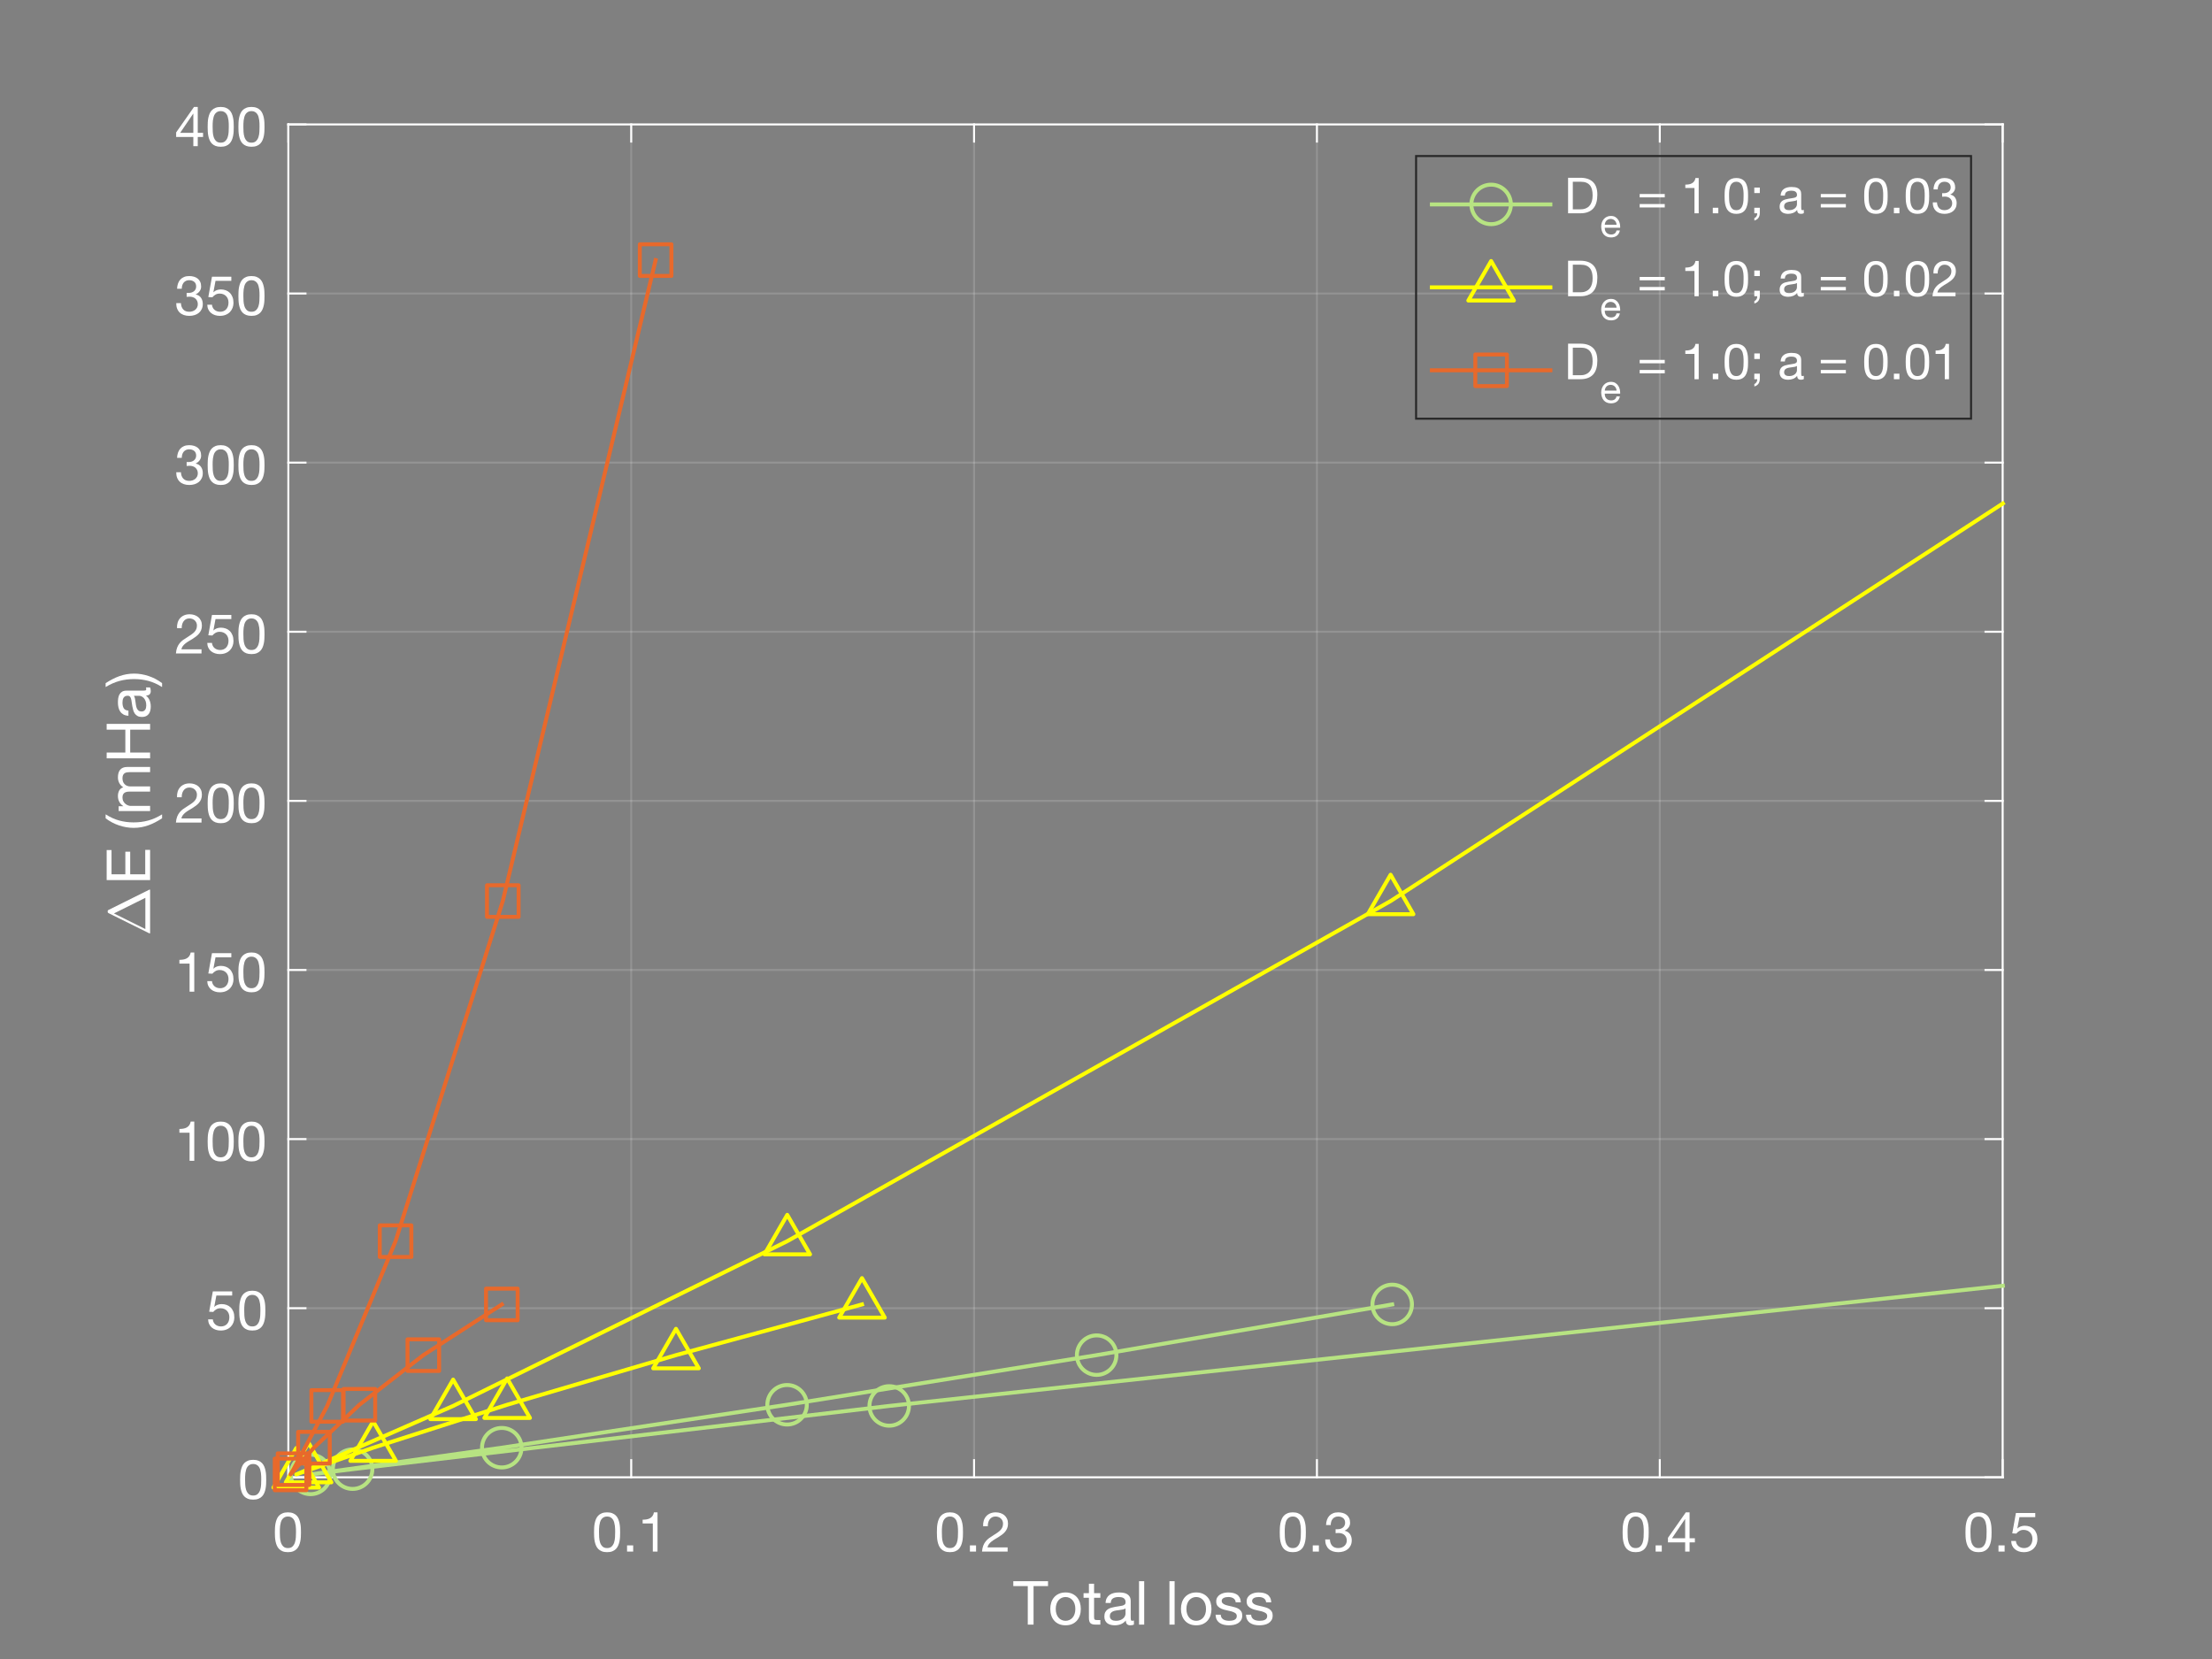 <?xml version="1.0"?>
<!DOCTYPE svg PUBLIC '-//W3C//DTD SVG 1.0//EN'
          'http://www.w3.org/TR/2001/REC-SVG-20010904/DTD/svg10.dtd'>
<svg xmlns:xlink="http://www.w3.org/1999/xlink" style="fill-opacity:1; color-rendering:auto; color-interpolation:auto; text-rendering:auto; stroke:black; stroke-linecap:square; stroke-miterlimit:10; shape-rendering:auto; stroke-opacity:1; fill:black; stroke-dasharray:none; font-weight:normal; stroke-width:1; font-family:'Dialog'; font-style:normal; stroke-linejoin:miter; font-size:12px; stroke-dashoffset:0; image-rendering:auto;" width="560" height="420" xmlns="http://www.w3.org/2000/svg"
><rect width="100%" height="100%" fill="#808080" stroke="none"/><!--Generated by the Batik Graphics2D SVG Generator--><defs id="genericDefs"
  /><g
  ><defs id="defs1"
    ><clipPath clipPathUnits="userSpaceOnUse" id="clipPath1"
      ><path d="M0 0 L560 0 L560 420 L0 420 L0 0 Z"
      /></clipPath
    ></defs
    ><g style="stroke-linecap:butt; fill-opacity:0.149; fill:rgb(255,255,255); text-rendering:geometricPrecision; image-rendering:optimizeQuality; color-rendering:optimizeQuality; stroke-linejoin:round; stroke:rgb(255,255,255); color-interpolation:linearRGB; stroke-width:0.5; stroke-opacity:0.149;"
    ><line y2="31.5" style="fill:none;" x1="73" x2="73" y1="374"
      /><line y2="31.5" style="fill:none;" x1="159.8" x2="159.8" y1="374"
      /><line y2="31.5" style="fill:none;" x1="246.6" x2="246.6" y1="374"
      /><line y2="31.5" style="fill:none;" x1="333.4" x2="333.4" y1="374"
      /><line y2="31.5" style="fill:none;" x1="420.2" x2="420.2" y1="374"
      /><line y2="31.5" style="fill:none;" x1="507" x2="507" y1="374"
      /><line y2="374" style="fill:none;" x1="507" x2="73" y1="374"
      /><line y2="331.188" style="fill:none;" x1="507" x2="73" y1="331.188"
      /><line y2="288.375" style="fill:none;" x1="507" x2="73" y1="288.375"
      /><line y2="245.562" style="fill:none;" x1="507" x2="73" y1="245.562"
      /><line y2="202.75" style="fill:none;" x1="507" x2="73" y1="202.75"
      /><line y2="159.938" style="fill:none;" x1="507" x2="73" y1="159.938"
      /><line y2="117.125" style="fill:none;" x1="507" x2="73" y1="117.125"
      /><line y2="74.312" style="fill:none;" x1="507" x2="73" y1="74.312"
      /><line y2="31.5" style="fill:none;" x1="507" x2="73" y1="31.5"
    /></g
    ><g style="fill:white; text-rendering:geometricPrecision; image-rendering:optimizeQuality; color-rendering:optimizeQuality; stroke-linejoin:round; stroke:white; color-interpolation:linearRGB; stroke-width:0.5;"
    ><line y2="374" style="fill:none;" x1="73" x2="507" y1="374"
      /><line y2="31.5" style="fill:none;" x1="73" x2="507" y1="31.5"
      /><line y2="369.66" style="fill:none;" x1="73" x2="73" y1="374"
      /><line y2="369.66" style="fill:none;" x1="159.8" x2="159.8" y1="374"
      /><line y2="369.66" style="fill:none;" x1="246.6" x2="246.6" y1="374"
      /><line y2="369.66" style="fill:none;" x1="333.4" x2="333.4" y1="374"
      /><line y2="369.66" style="fill:none;" x1="420.2" x2="420.2" y1="374"
      /><line y2="369.66" style="fill:none;" x1="507" x2="507" y1="374"
      /><line y2="35.84" style="fill:none;" x1="73" x2="73" y1="31.5"
      /><line y2="35.84" style="fill:none;" x1="159.8" x2="159.8" y1="31.5"
      /><line y2="35.84" style="fill:none;" x1="246.6" x2="246.6" y1="31.5"
      /><line y2="35.84" style="fill:none;" x1="333.4" x2="333.4" y1="31.5"
      /><line y2="35.84" style="fill:none;" x1="420.2" x2="420.2" y1="31.5"
      /><line y2="35.84" style="fill:none;" x1="507" x2="507" y1="31.5"
    /></g
    ><g transform="translate(73,378.8)" style="font-size:14px; fill:white; text-rendering:geometricPrecision; image-rendering:optimizeQuality; color-rendering:optimizeQuality; font-family:'Helvetica Neue'; stroke:white; color-interpolation:linearRGB;"
    ><path style="stroke:none;" d="M-2.152 9.114 Q-2.152 8.75 -2.145 8.309 Q-2.138 7.868 -2.075 7.427 Q-2.012 6.986 -1.893 6.566 Q-1.774 6.146 -1.543 5.831 Q-1.312 5.516 -0.962 5.32 Q-0.612 5.124 -0.108 5.124 Q0.396 5.124 0.746 5.32 Q1.096 5.516 1.327 5.831 Q1.558 6.146 1.677 6.566 Q1.796 6.986 1.859 7.427 Q1.922 7.868 1.929 8.309 Q1.936 8.75 1.936 9.114 Q1.936 9.674 1.901 10.367 Q1.866 11.06 1.677 11.669 Q1.488 12.278 1.068 12.698 Q0.648 13.118 -0.108 13.118 Q-0.864 13.118 -1.284 12.698 Q-1.704 12.278 -1.893 11.669 Q-2.082 11.06 -2.117 10.367 Q-2.152 9.674 -2.152 9.114 ZM-3.412 9.128 Q-3.412 9.674 -3.384 10.262 Q-3.356 10.85 -3.244 11.41 Q-3.132 11.97 -2.922 12.467 Q-2.712 12.964 -2.348 13.342 Q-1.984 13.72 -1.431 13.937 Q-0.878 14.154 -0.108 14.154 Q0.676 14.154 1.222 13.937 Q1.768 13.72 2.132 13.342 Q2.496 12.964 2.706 12.467 Q2.916 11.97 3.028 11.41 Q3.14 10.85 3.168 10.262 Q3.196 9.674 3.196 9.128 Q3.196 8.582 3.168 7.994 Q3.14 7.406 3.028 6.846 Q2.916 6.286 2.706 5.782 Q2.496 5.278 2.132 4.9 Q1.768 4.522 1.215 4.298 Q0.662 4.074 -0.108 4.074 Q-0.878 4.074 -1.431 4.298 Q-1.984 4.522 -2.348 4.9 Q-2.712 5.278 -2.922 5.782 Q-3.132 6.286 -3.244 6.846 Q-3.356 7.406 -3.384 7.994 Q-3.412 8.582 -3.412 9.128 Z"
    /></g
    ><g transform="translate(159.8,378.8)" style="font-size:14px; fill:white; text-rendering:geometricPrecision; image-rendering:optimizeQuality; color-rendering:optimizeQuality; font-family:'Helvetica Neue'; stroke:white; color-interpolation:linearRGB;"
    ><path style="stroke:none;" d="M-8.152 9.114 Q-8.152 8.75 -8.145 8.309 Q-8.138 7.868 -8.075 7.427 Q-8.012 6.986 -7.893 6.566 Q-7.774 6.146 -7.543 5.831 Q-7.312 5.516 -6.962 5.32 Q-6.612 5.124 -6.108 5.124 Q-5.604 5.124 -5.254 5.32 Q-4.904 5.516 -4.673 5.831 Q-4.442 6.146 -4.323 6.566 Q-4.204 6.986 -4.141 7.427 Q-4.078 7.868 -4.071 8.309 Q-4.064 8.75 -4.064 9.114 Q-4.064 9.674 -4.099 10.367 Q-4.134 11.06 -4.323 11.669 Q-4.512 12.278 -4.932 12.698 Q-5.352 13.118 -6.108 13.118 Q-6.864 13.118 -7.284 12.698 Q-7.704 12.278 -7.893 11.669 Q-8.082 11.06 -8.117 10.367 Q-8.152 9.674 -8.152 9.114 ZM-9.412 9.128 Q-9.412 9.674 -9.384 10.262 Q-9.356 10.85 -9.244 11.41 Q-9.132 11.97 -8.922 12.467 Q-8.712 12.964 -8.348 13.342 Q-7.984 13.72 -7.431 13.937 Q-6.878 14.154 -6.108 14.154 Q-5.324 14.154 -4.778 13.937 Q-4.232 13.72 -3.868 13.342 Q-3.504 12.964 -3.294 12.467 Q-3.084 11.97 -2.972 11.41 Q-2.86 10.85 -2.832 10.262 Q-2.804 9.674 -2.804 9.128 Q-2.804 8.582 -2.832 7.994 Q-2.86 7.406 -2.972 6.846 Q-3.084 6.286 -3.294 5.782 Q-3.504 5.278 -3.868 4.9 Q-4.232 4.522 -4.785 4.298 Q-5.338 4.074 -6.108 4.074 Q-6.878 4.074 -7.431 4.298 Q-7.984 4.522 -8.348 4.9 Q-8.712 5.278 -8.922 5.782 Q-9.132 6.286 -9.244 6.846 Q-9.356 7.406 -9.384 7.994 Q-9.412 8.582 -9.412 9.128 ZM-1.054 12.446 L-1.054 14 L0.5 14 L0.5 12.446 ZM6.66 14 L6.66 4.074 L5.75 4.074 Q5.652 4.634 5.386 4.998 Q5.12 5.362 4.735 5.572 Q4.35 5.782 3.874 5.859 Q3.398 5.936 2.894 5.936 L2.894 6.888 L5.47 6.888 L5.47 14 Z"
    /></g
    ><g transform="translate(246.6,378.8)" style="font-size:14px; fill:white; text-rendering:geometricPrecision; image-rendering:optimizeQuality; color-rendering:optimizeQuality; font-family:'Helvetica Neue'; stroke:white; color-interpolation:linearRGB;"
    ><path style="stroke:none;" d="M-8.152 9.114 Q-8.152 8.75 -8.145 8.309 Q-8.138 7.868 -8.075 7.427 Q-8.012 6.986 -7.893 6.566 Q-7.774 6.146 -7.543 5.831 Q-7.312 5.516 -6.962 5.32 Q-6.612 5.124 -6.108 5.124 Q-5.604 5.124 -5.254 5.32 Q-4.904 5.516 -4.673 5.831 Q-4.442 6.146 -4.323 6.566 Q-4.204 6.986 -4.141 7.427 Q-4.078 7.868 -4.071 8.309 Q-4.064 8.75 -4.064 9.114 Q-4.064 9.674 -4.099 10.367 Q-4.134 11.06 -4.323 11.669 Q-4.512 12.278 -4.932 12.698 Q-5.352 13.118 -6.108 13.118 Q-6.864 13.118 -7.284 12.698 Q-7.704 12.278 -7.893 11.669 Q-8.082 11.06 -8.117 10.367 Q-8.152 9.674 -8.152 9.114 ZM-9.412 9.128 Q-9.412 9.674 -9.384 10.262 Q-9.356 10.85 -9.244 11.41 Q-9.132 11.97 -8.922 12.467 Q-8.712 12.964 -8.348 13.342 Q-7.984 13.72 -7.431 13.937 Q-6.878 14.154 -6.108 14.154 Q-5.324 14.154 -4.778 13.937 Q-4.232 13.72 -3.868 13.342 Q-3.504 12.964 -3.294 12.467 Q-3.084 11.97 -2.972 11.41 Q-2.86 10.85 -2.832 10.262 Q-2.804 9.674 -2.804 9.128 Q-2.804 8.582 -2.832 7.994 Q-2.86 7.406 -2.972 6.846 Q-3.084 6.286 -3.294 5.782 Q-3.504 5.278 -3.868 4.9 Q-4.232 4.522 -4.785 4.298 Q-5.338 4.074 -6.108 4.074 Q-6.878 4.074 -7.431 4.298 Q-7.984 4.522 -8.348 4.9 Q-8.712 5.278 -8.922 5.782 Q-9.132 6.286 -9.244 6.846 Q-9.356 7.406 -9.384 7.994 Q-9.412 8.582 -9.412 9.128 ZM-1.054 12.446 L-1.054 14 L0.5 14 L0.5 12.446 ZM2.292 7.588 L3.482 7.588 Q3.468 7.14 3.573 6.699 Q3.678 6.258 3.916 5.908 Q4.154 5.558 4.525 5.341 Q4.896 5.124 5.414 5.124 Q5.806 5.124 6.156 5.25 Q6.506 5.376 6.765 5.614 Q7.024 5.852 7.178 6.181 Q7.332 6.51 7.332 6.916 Q7.332 7.434 7.171 7.826 Q7.01 8.218 6.695 8.554 Q6.38 8.89 5.904 9.219 Q5.428 9.548 4.798 9.94 Q4.28 10.248 3.804 10.598 Q3.328 10.948 2.95 11.41 Q2.572 11.872 2.327 12.495 Q2.082 13.118 2.012 14 L8.494 14 L8.494 12.95 L3.398 12.95 Q3.482 12.488 3.755 12.131 Q4.028 11.774 4.413 11.466 Q4.798 11.158 5.26 10.885 Q5.722 10.612 6.184 10.332 Q6.646 10.038 7.08 9.716 Q7.514 9.394 7.85 8.995 Q8.186 8.596 8.389 8.092 Q8.592 7.588 8.592 6.93 Q8.592 6.23 8.347 5.698 Q8.102 5.166 7.682 4.809 Q7.262 4.452 6.695 4.263 Q6.128 4.074 5.484 4.074 Q4.7 4.074 4.084 4.34 Q3.468 4.606 3.055 5.075 Q2.642 5.544 2.446 6.188 Q2.25 6.832 2.292 7.588 Z"
    /></g
    ><g transform="translate(333.4,378.8)" style="font-size:14px; fill:white; text-rendering:geometricPrecision; image-rendering:optimizeQuality; color-rendering:optimizeQuality; font-family:'Helvetica Neue'; stroke:white; color-interpolation:linearRGB;"
    ><path style="stroke:none;" d="M-8.152 9.114 Q-8.152 8.75 -8.145 8.309 Q-8.138 7.868 -8.075 7.427 Q-8.012 6.986 -7.893 6.566 Q-7.774 6.146 -7.543 5.831 Q-7.312 5.516 -6.962 5.32 Q-6.612 5.124 -6.108 5.124 Q-5.604 5.124 -5.254 5.32 Q-4.904 5.516 -4.673 5.831 Q-4.442 6.146 -4.323 6.566 Q-4.204 6.986 -4.141 7.427 Q-4.078 7.868 -4.071 8.309 Q-4.064 8.75 -4.064 9.114 Q-4.064 9.674 -4.099 10.367 Q-4.134 11.06 -4.323 11.669 Q-4.512 12.278 -4.932 12.698 Q-5.352 13.118 -6.108 13.118 Q-6.864 13.118 -7.284 12.698 Q-7.704 12.278 -7.893 11.669 Q-8.082 11.06 -8.117 10.367 Q-8.152 9.674 -8.152 9.114 ZM-9.412 9.128 Q-9.412 9.674 -9.384 10.262 Q-9.356 10.85 -9.244 11.41 Q-9.132 11.97 -8.922 12.467 Q-8.712 12.964 -8.348 13.342 Q-7.984 13.72 -7.431 13.937 Q-6.878 14.154 -6.108 14.154 Q-5.324 14.154 -4.778 13.937 Q-4.232 13.72 -3.868 13.342 Q-3.504 12.964 -3.294 12.467 Q-3.084 11.97 -2.972 11.41 Q-2.86 10.85 -2.832 10.262 Q-2.804 9.674 -2.804 9.128 Q-2.804 8.582 -2.832 7.994 Q-2.86 7.406 -2.972 6.846 Q-3.084 6.286 -3.294 5.782 Q-3.504 5.278 -3.868 4.9 Q-4.232 4.522 -4.785 4.298 Q-5.338 4.074 -6.108 4.074 Q-6.878 4.074 -7.431 4.298 Q-7.984 4.522 -8.348 4.9 Q-8.712 5.278 -8.922 5.782 Q-9.132 6.286 -9.244 6.846 Q-9.356 7.406 -9.384 7.994 Q-9.412 8.582 -9.412 9.128 ZM-1.054 12.446 L-1.054 14 L0.5 14 L0.5 12.446 ZM4.728 8.33 L4.728 9.338 Q5.064 9.296 5.442 9.296 Q5.89 9.296 6.275 9.415 Q6.66 9.534 6.94 9.779 Q7.22 10.024 7.388 10.381 Q7.556 10.738 7.556 11.2 Q7.556 11.648 7.381 12.005 Q7.206 12.362 6.912 12.607 Q6.618 12.852 6.226 12.985 Q5.834 13.118 5.4 13.118 Q4.378 13.118 3.846 12.509 Q3.314 11.9 3.286 10.934 L2.096 10.934 Q2.082 11.704 2.313 12.306 Q2.544 12.908 2.978 13.321 Q3.412 13.734 4.028 13.944 Q4.644 14.154 5.4 14.154 Q6.1 14.154 6.723 13.965 Q7.346 13.776 7.808 13.398 Q8.27 13.02 8.543 12.453 Q8.816 11.886 8.816 11.144 Q8.816 10.248 8.375 9.59 Q7.934 8.932 7.024 8.736 L7.024 8.708 Q7.612 8.442 8.004 7.924 Q8.396 7.406 8.396 6.734 Q8.396 6.048 8.165 5.544 Q7.934 5.04 7.528 4.718 Q7.122 4.396 6.569 4.235 Q6.016 4.074 5.372 4.074 Q4.63 4.074 4.063 4.312 Q3.496 4.55 3.118 4.97 Q2.74 5.39 2.537 5.978 Q2.334 6.566 2.306 7.28 L3.496 7.28 Q3.496 6.846 3.608 6.454 Q3.72 6.062 3.951 5.768 Q4.182 5.474 4.539 5.299 Q4.896 5.124 5.372 5.124 Q6.128 5.124 6.632 5.523 Q7.136 5.922 7.136 6.72 Q7.136 7.112 6.982 7.42 Q6.828 7.728 6.569 7.931 Q6.31 8.134 5.967 8.239 Q5.624 8.344 5.246 8.344 L4.994 8.344 Q4.924 8.344 4.854 8.344 Q4.798 8.344 4.728 8.33 Z"
    /></g
    ><g transform="translate(420.2,378.8)" style="font-size:14px; fill:white; text-rendering:geometricPrecision; image-rendering:optimizeQuality; color-rendering:optimizeQuality; font-family:'Helvetica Neue'; stroke:white; color-interpolation:linearRGB;"
    ><path style="stroke:none;" d="M-8.152 9.114 Q-8.152 8.75 -8.145 8.309 Q-8.138 7.868 -8.075 7.427 Q-8.012 6.986 -7.893 6.566 Q-7.774 6.146 -7.543 5.831 Q-7.312 5.516 -6.962 5.32 Q-6.612 5.124 -6.108 5.124 Q-5.604 5.124 -5.254 5.32 Q-4.904 5.516 -4.673 5.831 Q-4.442 6.146 -4.323 6.566 Q-4.204 6.986 -4.141 7.427 Q-4.078 7.868 -4.071 8.309 Q-4.064 8.75 -4.064 9.114 Q-4.064 9.674 -4.099 10.367 Q-4.134 11.06 -4.323 11.669 Q-4.512 12.278 -4.932 12.698 Q-5.352 13.118 -6.108 13.118 Q-6.864 13.118 -7.284 12.698 Q-7.704 12.278 -7.893 11.669 Q-8.082 11.06 -8.117 10.367 Q-8.152 9.674 -8.152 9.114 ZM-9.412 9.128 Q-9.412 9.674 -9.384 10.262 Q-9.356 10.85 -9.244 11.41 Q-9.132 11.97 -8.922 12.467 Q-8.712 12.964 -8.348 13.342 Q-7.984 13.72 -7.431 13.937 Q-6.878 14.154 -6.108 14.154 Q-5.324 14.154 -4.778 13.937 Q-4.232 13.72 -3.868 13.342 Q-3.504 12.964 -3.294 12.467 Q-3.084 11.97 -2.972 11.41 Q-2.86 10.85 -2.832 10.262 Q-2.804 9.674 -2.804 9.128 Q-2.804 8.582 -2.832 7.994 Q-2.86 7.406 -2.972 6.846 Q-3.084 6.286 -3.294 5.782 Q-3.504 5.278 -3.868 4.9 Q-4.232 4.522 -4.785 4.298 Q-5.338 4.074 -6.108 4.074 Q-6.878 4.074 -7.431 4.298 Q-7.984 4.522 -8.348 4.9 Q-8.712 5.278 -8.922 5.782 Q-9.132 6.286 -9.244 6.846 Q-9.356 7.406 -9.384 7.994 Q-9.412 8.582 -9.412 9.128 ZM-1.054 12.446 L-1.054 14 L0.5 14 L0.5 12.446 ZM6.422 10.626 L3.09 10.626 L6.394 5.768 L6.422 5.768 ZM7.542 10.626 L7.542 4.074 L6.59 4.074 L2.068 10.528 L2.068 11.676 L6.422 11.676 L6.422 14 L7.542 14 L7.542 11.676 L8.886 11.676 L8.886 10.626 Z"
    /></g
    ><g transform="translate(507,378.8)" style="font-size:14px; fill:white; text-rendering:geometricPrecision; image-rendering:optimizeQuality; color-rendering:optimizeQuality; font-family:'Helvetica Neue'; stroke:white; color-interpolation:linearRGB;"
    ><path style="stroke:none;" d="M-8.152 9.114 Q-8.152 8.75 -8.145 8.309 Q-8.138 7.868 -8.075 7.427 Q-8.012 6.986 -7.893 6.566 Q-7.774 6.146 -7.543 5.831 Q-7.312 5.516 -6.962 5.32 Q-6.612 5.124 -6.108 5.124 Q-5.604 5.124 -5.254 5.32 Q-4.904 5.516 -4.673 5.831 Q-4.442 6.146 -4.323 6.566 Q-4.204 6.986 -4.141 7.427 Q-4.078 7.868 -4.071 8.309 Q-4.064 8.75 -4.064 9.114 Q-4.064 9.674 -4.099 10.367 Q-4.134 11.06 -4.323 11.669 Q-4.512 12.278 -4.932 12.698 Q-5.352 13.118 -6.108 13.118 Q-6.864 13.118 -7.284 12.698 Q-7.704 12.278 -7.893 11.669 Q-8.082 11.06 -8.117 10.367 Q-8.152 9.674 -8.152 9.114 ZM-9.412 9.128 Q-9.412 9.674 -9.384 10.262 Q-9.356 10.85 -9.244 11.41 Q-9.132 11.97 -8.922 12.467 Q-8.712 12.964 -8.348 13.342 Q-7.984 13.72 -7.431 13.937 Q-6.878 14.154 -6.108 14.154 Q-5.324 14.154 -4.778 13.937 Q-4.232 13.72 -3.868 13.342 Q-3.504 12.964 -3.294 12.467 Q-3.084 11.97 -2.972 11.41 Q-2.86 10.85 -2.832 10.262 Q-2.804 9.674 -2.804 9.128 Q-2.804 8.582 -2.832 7.994 Q-2.86 7.406 -2.972 6.846 Q-3.084 6.286 -3.294 5.782 Q-3.504 5.278 -3.868 4.9 Q-4.232 4.522 -4.785 4.298 Q-5.338 4.074 -6.108 4.074 Q-6.878 4.074 -7.431 4.298 Q-7.984 4.522 -8.348 4.9 Q-8.712 5.278 -8.922 5.782 Q-9.132 6.286 -9.244 6.846 Q-9.356 7.406 -9.384 7.994 Q-9.412 8.582 -9.412 9.128 ZM-1.054 12.446 L-1.054 14 L0.5 14 L0.5 12.446 ZM8.256 5.292 L8.256 4.242 L3.356 4.242 L2.432 9.394 L3.454 9.45 Q3.804 9.03 4.259 8.771 Q4.714 8.512 5.302 8.512 Q5.806 8.512 6.219 8.68 Q6.632 8.848 6.926 9.149 Q7.22 9.45 7.381 9.863 Q7.542 10.276 7.542 10.766 Q7.542 11.354 7.374 11.795 Q7.206 12.236 6.919 12.53 Q6.632 12.824 6.247 12.971 Q5.862 13.118 5.442 13.118 Q4.994 13.118 4.623 12.985 Q4.252 12.852 3.979 12.607 Q3.706 12.362 3.545 12.033 Q3.384 11.704 3.356 11.326 L2.166 11.326 Q2.18 11.998 2.432 12.53 Q2.684 13.062 3.118 13.419 Q3.552 13.776 4.119 13.965 Q4.686 14.154 5.33 14.154 Q6.198 14.154 6.849 13.881 Q7.5 13.608 7.934 13.146 Q8.368 12.684 8.585 12.089 Q8.802 11.494 8.802 10.864 Q8.802 10.01 8.55 9.373 Q8.298 8.736 7.864 8.309 Q7.43 7.882 6.842 7.672 Q6.254 7.462 5.596 7.462 Q5.092 7.462 4.581 7.637 Q4.07 7.812 3.748 8.176 L3.72 8.148 L4.252 5.292 Z"
    /></g
    ><g transform="translate(290,396.3)" style="font-size:15.4px; fill:white; text-rendering:geometricPrecision; image-rendering:optimizeQuality; color-rendering:optimizeQuality; font-family:'Helvetica Neue'; stroke:white; color-interpolation:linearRGB;"
    ><path style="stroke:none;" d="M-29.804 5.236 L-29.804 15 L-28.341 15 L-28.341 5.236 L-24.676 5.236 L-24.676 4.004 L-33.469 4.004 L-33.469 5.236 ZM-22.72 11.027 Q-22.72 10.303 -22.527 9.741 Q-22.335 9.179 -21.996 8.794 Q-21.657 8.409 -21.203 8.209 Q-20.749 8.008 -20.241 8.008 Q-19.732 8.008 -19.278 8.209 Q-18.824 8.409 -18.485 8.794 Q-18.146 9.179 -17.954 9.741 Q-17.761 10.303 -17.761 11.027 Q-17.761 11.751 -17.954 12.313 Q-18.146 12.875 -18.485 13.252 Q-18.824 13.629 -19.278 13.83 Q-19.732 14.03 -20.241 14.03 Q-20.749 14.03 -21.203 13.83 Q-21.657 13.629 -21.996 13.252 Q-22.335 12.875 -22.527 12.313 Q-22.72 11.751 -22.72 11.027 ZM-24.106 11.027 Q-24.106 11.905 -23.86 12.659 Q-23.613 13.414 -23.12 13.976 Q-22.628 14.538 -21.904 14.854 Q-21.18 15.169 -20.241 15.169 Q-19.286 15.169 -18.57 14.854 Q-17.854 14.538 -17.361 13.976 Q-16.868 13.414 -16.622 12.659 Q-16.375 11.905 -16.375 11.027 Q-16.375 10.149 -16.622 9.387 Q-16.868 8.624 -17.361 8.062 Q-17.854 7.5 -18.57 7.177 Q-19.286 6.853 -20.241 6.853 Q-21.18 6.853 -21.904 7.177 Q-22.628 7.5 -23.12 8.062 Q-23.613 8.624 -23.86 9.387 Q-24.106 10.149 -24.106 11.027 ZM-13.018 7.038 L-13.018 4.651 L-14.327 4.651 L-14.327 7.038 L-15.682 7.038 L-15.682 8.193 L-14.327 8.193 L-14.327 13.26 Q-14.327 13.814 -14.219 14.153 Q-14.111 14.492 -13.888 14.677 Q-13.665 14.861 -13.303 14.931 Q-12.941 15 -12.433 15 L-11.432 15 L-11.432 13.845 L-12.032 13.845 Q-12.34 13.845 -12.533 13.822 Q-12.725 13.799 -12.833 13.722 Q-12.941 13.645 -12.979 13.506 Q-13.018 13.368 -13.018 13.137 L-13.018 8.193 L-11.432 8.193 L-11.432 7.038 ZM-2.931 14.969 Q-3.27 15.169 -3.87 15.169 Q-4.379 15.169 -4.679 14.884 Q-4.979 14.6 -4.979 13.953 Q-5.518 14.6 -6.234 14.884 Q-6.95 15.169 -7.782 15.169 Q-8.321 15.169 -8.806 15.046 Q-9.291 14.923 -9.645 14.661 Q-10 14.399 -10.207 13.976 Q-10.415 13.552 -10.415 12.952 Q-10.415 12.274 -10.184 11.843 Q-9.953 11.412 -9.576 11.142 Q-9.199 10.873 -8.714 10.734 Q-8.229 10.596 -7.72 10.503 Q-7.181 10.395 -6.696 10.341 Q-6.211 10.288 -5.842 10.188 Q-5.472 10.087 -5.256 9.895 Q-5.041 9.702 -5.041 9.333 Q-5.041 8.902 -5.202 8.64 Q-5.364 8.378 -5.618 8.239 Q-5.872 8.101 -6.188 8.055 Q-6.504 8.008 -6.812 8.008 Q-7.643 8.008 -8.198 8.324 Q-8.752 8.64 -8.798 9.518 L-10.107 9.518 Q-10.077 8.778 -9.799 8.27 Q-9.522 7.762 -9.06 7.446 Q-8.598 7.131 -8.005 6.992 Q-7.412 6.853 -6.735 6.853 Q-6.196 6.853 -5.665 6.93 Q-5.133 7.007 -4.702 7.246 Q-4.271 7.485 -4.009 7.916 Q-3.747 8.347 -3.747 9.04 L-3.747 13.137 Q-3.747 13.599 -3.693 13.814 Q-3.639 14.03 -3.331 14.03 Q-3.162 14.03 -2.931 13.953 ZM-5.056 10.888 Q-5.303 11.073 -5.703 11.158 Q-6.103 11.242 -6.542 11.296 Q-6.981 11.35 -7.428 11.419 Q-7.874 11.489 -8.229 11.643 Q-8.583 11.797 -8.806 12.082 Q-9.029 12.367 -9.029 12.859 Q-9.029 13.183 -8.899 13.406 Q-8.768 13.629 -8.56 13.768 Q-8.352 13.907 -8.075 13.968 Q-7.797 14.03 -7.489 14.03 Q-6.843 14.03 -6.381 13.853 Q-5.919 13.676 -5.626 13.406 Q-5.333 13.137 -5.195 12.821 Q-5.056 12.505 -5.056 12.228 ZM-1.637 4.004 L-1.637 15 L-0.328 15 L-0.328 4.004 ZM6.063 4.004 L6.063 15 L7.372 15 L7.372 4.004 ZM10.359 11.027 Q10.359 10.303 10.552 9.741 Q10.744 9.179 11.083 8.794 Q11.422 8.409 11.876 8.209 Q12.33 8.008 12.839 8.008 Q13.347 8.008 13.801 8.209 Q14.255 8.409 14.594 8.794 Q14.933 9.179 15.126 9.741 Q15.318 10.303 15.318 11.027 Q15.318 11.751 15.126 12.313 Q14.933 12.875 14.594 13.252 Q14.255 13.629 13.801 13.83 Q13.347 14.03 12.839 14.03 Q12.33 14.03 11.876 13.83 Q11.422 13.629 11.083 13.252 Q10.744 12.875 10.552 12.313 Q10.359 11.751 10.359 11.027 ZM8.973 11.027 Q8.973 11.905 9.22 12.659 Q9.466 13.414 9.959 13.976 Q10.452 14.538 11.175 14.854 Q11.899 15.169 12.839 15.169 Q13.793 15.169 14.509 14.854 Q15.226 14.538 15.718 13.976 Q16.211 13.414 16.458 12.659 Q16.704 11.905 16.704 11.027 Q16.704 10.149 16.458 9.387 Q16.211 8.624 15.718 8.062 Q15.226 7.5 14.509 7.177 Q13.793 6.853 12.839 6.853 Q11.899 6.853 11.175 7.177 Q10.452 7.5 9.959 8.062 Q9.466 8.624 9.22 9.387 Q8.973 10.149 8.973 11.027 ZM19.045 12.49 L17.736 12.49 Q17.767 13.229 18.044 13.745 Q18.321 14.261 18.783 14.576 Q19.245 14.892 19.846 15.031 Q20.446 15.169 21.108 15.169 Q21.709 15.169 22.317 15.054 Q22.926 14.938 23.411 14.646 Q23.896 14.353 24.196 13.876 Q24.496 13.398 24.496 12.675 Q24.496 12.105 24.273 11.72 Q24.05 11.335 23.688 11.081 Q23.326 10.827 22.856 10.673 Q22.387 10.519 21.894 10.411 Q21.432 10.303 20.97 10.203 Q20.508 10.103 20.138 9.957 Q19.769 9.81 19.53 9.587 Q19.291 9.364 19.291 9.025 Q19.291 8.717 19.445 8.524 Q19.599 8.332 19.846 8.216 Q20.092 8.101 20.392 8.055 Q20.693 8.008 20.985 8.008 Q21.309 8.008 21.624 8.078 Q21.94 8.147 22.202 8.301 Q22.464 8.455 22.633 8.709 Q22.802 8.963 22.833 9.348 L24.142 9.348 Q24.096 8.624 23.834 8.139 Q23.572 7.654 23.134 7.369 Q22.695 7.084 22.125 6.969 Q21.555 6.853 20.877 6.853 Q20.354 6.853 19.823 6.984 Q19.291 7.115 18.868 7.385 Q18.444 7.654 18.175 8.085 Q17.905 8.517 17.905 9.117 Q17.905 9.887 18.29 10.318 Q18.675 10.75 19.253 10.988 Q19.83 11.227 20.508 11.358 Q21.185 11.489 21.763 11.65 Q22.34 11.812 22.725 12.074 Q23.11 12.336 23.11 12.844 Q23.11 13.214 22.926 13.452 Q22.741 13.691 22.456 13.814 Q22.171 13.937 21.832 13.984 Q21.493 14.03 21.185 14.03 Q20.785 14.03 20.408 13.953 Q20.03 13.876 19.73 13.699 Q19.43 13.522 19.245 13.221 Q19.06 12.921 19.045 12.49 ZM26.745 12.49 L25.436 12.49 Q25.467 13.229 25.744 13.745 Q26.021 14.261 26.483 14.576 Q26.945 14.892 27.546 15.031 Q28.146 15.169 28.808 15.169 Q29.409 15.169 30.017 15.054 Q30.626 14.938 31.111 14.646 Q31.596 14.353 31.896 13.876 Q32.196 13.398 32.196 12.675 Q32.196 12.105 31.973 11.72 Q31.75 11.335 31.388 11.081 Q31.026 10.827 30.556 10.673 Q30.087 10.519 29.594 10.411 Q29.132 10.303 28.67 10.203 Q28.208 10.103 27.838 9.957 Q27.469 9.81 27.23 9.587 Q26.991 9.364 26.991 9.025 Q26.991 8.717 27.145 8.524 Q27.299 8.332 27.546 8.216 Q27.792 8.101 28.092 8.055 Q28.393 8.008 28.685 8.008 Q29.009 8.008 29.324 8.078 Q29.64 8.147 29.902 8.301 Q30.164 8.455 30.333 8.709 Q30.502 8.963 30.533 9.348 L31.842 9.348 Q31.796 8.624 31.534 8.139 Q31.272 7.654 30.834 7.369 Q30.395 7.084 29.825 6.969 Q29.255 6.853 28.577 6.853 Q28.054 6.853 27.523 6.984 Q26.991 7.115 26.568 7.385 Q26.144 7.654 25.875 8.085 Q25.605 8.517 25.605 9.117 Q25.605 9.887 25.99 10.318 Q26.375 10.75 26.953 10.988 Q27.53 11.227 28.208 11.358 Q28.885 11.489 29.463 11.65 Q30.04 11.812 30.425 12.074 Q30.81 12.336 30.81 12.844 Q30.81 13.214 30.626 13.452 Q30.441 13.691 30.156 13.814 Q29.871 13.937 29.532 13.984 Q29.193 14.03 28.885 14.03 Q28.485 14.03 28.108 13.953 Q27.73 13.876 27.43 13.699 Q27.13 13.522 26.945 13.221 Q26.76 12.921 26.745 12.49 Z"
    /></g
    ><g style="fill:white; text-rendering:geometricPrecision; image-rendering:optimizeQuality; color-rendering:optimizeQuality; stroke-linejoin:round; stroke:white; color-interpolation:linearRGB; stroke-width:0.5;"
    ><line y2="31.5" style="fill:none;" x1="73" x2="73" y1="374"
      /><line y2="31.5" style="fill:none;" x1="507" x2="507" y1="374"
      /><line y2="374" style="fill:none;" x1="73" x2="77.34" y1="374"
      /><line y2="331.188" style="fill:none;" x1="73" x2="77.34" y1="331.188"
      /><line y2="288.375" style="fill:none;" x1="73" x2="77.34" y1="288.375"
      /><line y2="245.562" style="fill:none;" x1="73" x2="77.34" y1="245.562"
      /><line y2="202.75" style="fill:none;" x1="73" x2="77.34" y1="202.75"
      /><line y2="159.938" style="fill:none;" x1="73" x2="77.34" y1="159.938"
      /><line y2="117.125" style="fill:none;" x1="73" x2="77.34" y1="117.125"
      /><line y2="74.312" style="fill:none;" x1="73" x2="77.34" y1="74.312"
      /><line y2="31.5" style="fill:none;" x1="73" x2="77.34" y1="31.5"
      /><line y2="374" style="fill:none;" x1="507" x2="502.66" y1="374"
      /><line y2="331.188" style="fill:none;" x1="507" x2="502.66" y1="331.188"
      /><line y2="288.375" style="fill:none;" x1="507" x2="502.66" y1="288.375"
      /><line y2="245.562" style="fill:none;" x1="507" x2="502.66" y1="245.562"
      /><line y2="202.75" style="fill:none;" x1="507" x2="502.66" y1="202.75"
      /><line y2="159.938" style="fill:none;" x1="507" x2="502.66" y1="159.938"
      /><line y2="117.125" style="fill:none;" x1="507" x2="502.66" y1="117.125"
      /><line y2="74.312" style="fill:none;" x1="507" x2="502.66" y1="74.312"
      /><line y2="31.5" style="fill:none;" x1="507" x2="502.66" y1="31.5"
    /></g
    ><g transform="translate(68.2,374)" style="font-size:14px; fill:white; text-rendering:geometricPrecision; image-rendering:optimizeQuality; color-rendering:optimizeQuality; font-family:'Helvetica Neue'; stroke:white; color-interpolation:linearRGB;"
    ><path style="stroke:none;" d="M-6.152 0.614 Q-6.152 0.25 -6.145 -0.191 Q-6.138 -0.632 -6.075 -1.073 Q-6.012 -1.514 -5.893 -1.934 Q-5.774 -2.354 -5.543 -2.669 Q-5.312 -2.984 -4.962 -3.18 Q-4.612 -3.376 -4.108 -3.376 Q-3.604 -3.376 -3.254 -3.18 Q-2.904 -2.984 -2.673 -2.669 Q-2.442 -2.354 -2.323 -1.934 Q-2.204 -1.514 -2.141 -1.073 Q-2.078 -0.632 -2.071 -0.191 Q-2.064 0.25 -2.064 0.614 Q-2.064 1.174 -2.099 1.867 Q-2.134 2.56 -2.323 3.169 Q-2.512 3.778 -2.932 4.198 Q-3.352 4.618 -4.108 4.618 Q-4.864 4.618 -5.284 4.198 Q-5.704 3.778 -5.893 3.169 Q-6.082 2.56 -6.117 1.867 Q-6.152 1.174 -6.152 0.614 ZM-7.412 0.628 Q-7.412 1.174 -7.384 1.762 Q-7.356 2.35 -7.244 2.91 Q-7.132 3.47 -6.922 3.967 Q-6.712 4.464 -6.348 4.842 Q-5.984 5.22 -5.431 5.437 Q-4.878 5.654 -4.108 5.654 Q-3.324 5.654 -2.778 5.437 Q-2.232 5.22 -1.868 4.842 Q-1.504 4.464 -1.294 3.967 Q-1.084 3.47 -0.972 2.91 Q-0.86 2.35 -0.832 1.762 Q-0.804 1.174 -0.804 0.628 Q-0.804 0.082 -0.832 -0.506 Q-0.86 -1.094 -0.972 -1.654 Q-1.084 -2.214 -1.294 -2.718 Q-1.504 -3.222 -1.868 -3.6 Q-2.232 -3.978 -2.785 -4.202 Q-3.338 -4.426 -4.108 -4.426 Q-4.878 -4.426 -5.431 -4.202 Q-5.984 -3.978 -6.348 -3.6 Q-6.712 -3.222 -6.922 -2.718 Q-7.132 -2.214 -7.244 -1.654 Q-7.356 -1.094 -7.384 -0.506 Q-7.412 0.082 -7.412 0.628 Z"
    /></g
    ><g transform="translate(68.2,331.188)" style="font-size:14px; fill:white; text-rendering:geometricPrecision; image-rendering:optimizeQuality; color-rendering:optimizeQuality; font-family:'Helvetica Neue'; stroke:white; color-interpolation:linearRGB;"
    ><path style="stroke:none;" d="M-9.42 -3.208 L-9.42 -4.258 L-14.32 -4.258 L-15.244 0.894 L-14.222 0.95 Q-13.872 0.53 -13.417 0.271 Q-12.962 0.012 -12.374 0.012 Q-11.87 0.012 -11.457 0.18 Q-11.044 0.348 -10.75 0.649 Q-10.456 0.95 -10.295 1.363 Q-10.134 1.776 -10.134 2.266 Q-10.134 2.854 -10.302 3.295 Q-10.47 3.736 -10.757 4.03 Q-11.044 4.324 -11.429 4.471 Q-11.814 4.618 -12.234 4.618 Q-12.682 4.618 -13.053 4.485 Q-13.424 4.352 -13.697 4.107 Q-13.97 3.862 -14.131 3.533 Q-14.292 3.204 -14.32 2.826 L-15.51 2.826 Q-15.496 3.498 -15.244 4.03 Q-14.992 4.562 -14.558 4.919 Q-14.124 5.276 -13.557 5.465 Q-12.99 5.654 -12.346 5.654 Q-11.478 5.654 -10.827 5.381 Q-10.176 5.108 -9.742 4.646 Q-9.308 4.184 -9.091 3.589 Q-8.874 2.994 -8.874 2.364 Q-8.874 1.51 -9.126 0.873 Q-9.378 0.236 -9.812 -0.191 Q-10.246 -0.618 -10.834 -0.828 Q-11.422 -1.038 -12.08 -1.038 Q-12.584 -1.038 -13.095 -0.863 Q-13.606 -0.688 -13.928 -0.324 L-13.956 -0.352 L-13.424 -3.208 ZM-6.368 0.614 Q-6.368 0.25 -6.361 -0.191 Q-6.354 -0.632 -6.291 -1.073 Q-6.228 -1.514 -6.109 -1.934 Q-5.99 -2.354 -5.759 -2.669 Q-5.528 -2.984 -5.178 -3.18 Q-4.828 -3.376 -4.324 -3.376 Q-3.82 -3.376 -3.47 -3.18 Q-3.12 -2.984 -2.889 -2.669 Q-2.658 -2.354 -2.539 -1.934 Q-2.42 -1.514 -2.357 -1.073 Q-2.294 -0.632 -2.287 -0.191 Q-2.28 0.25 -2.28 0.614 Q-2.28 1.174 -2.315 1.867 Q-2.35 2.56 -2.539 3.169 Q-2.728 3.778 -3.148 4.198 Q-3.568 4.618 -4.324 4.618 Q-5.08 4.618 -5.5 4.198 Q-5.92 3.778 -6.109 3.169 Q-6.298 2.56 -6.333 1.867 Q-6.368 1.174 -6.368 0.614 ZM-7.628 0.628 Q-7.628 1.174 -7.6 1.762 Q-7.572 2.35 -7.46 2.91 Q-7.348 3.47 -7.138 3.967 Q-6.928 4.464 -6.564 4.842 Q-6.2 5.22 -5.647 5.437 Q-5.094 5.654 -4.324 5.654 Q-3.54 5.654 -2.994 5.437 Q-2.448 5.22 -2.084 4.842 Q-1.72 4.464 -1.51 3.967 Q-1.3 3.47 -1.188 2.91 Q-1.076 2.35 -1.048 1.762 Q-1.02 1.174 -1.02 0.628 Q-1.02 0.082 -1.048 -0.506 Q-1.076 -1.094 -1.188 -1.654 Q-1.3 -2.214 -1.51 -2.718 Q-1.72 -3.222 -2.084 -3.6 Q-2.448 -3.978 -3.001 -4.202 Q-3.554 -4.426 -4.324 -4.426 Q-5.094 -4.426 -5.647 -4.202 Q-6.2 -3.978 -6.564 -3.6 Q-6.928 -3.222 -7.138 -2.718 Q-7.348 -2.214 -7.46 -1.654 Q-7.572 -1.094 -7.6 -0.506 Q-7.628 0.082 -7.628 0.628 Z"
    /></g
    ><g transform="translate(68.2,288.375)" style="font-size:14px; fill:white; text-rendering:geometricPrecision; image-rendering:optimizeQuality; color-rendering:optimizeQuality; font-family:'Helvetica Neue'; stroke:white; color-interpolation:linearRGB;"
    ><path style="stroke:none;" d="M-19.016 5.5 L-19.016 -4.426 L-19.926 -4.426 Q-20.024 -3.866 -20.29 -3.502 Q-20.556 -3.138 -20.941 -2.928 Q-21.326 -2.718 -21.802 -2.641 Q-22.278 -2.564 -22.782 -2.564 L-22.782 -1.612 L-20.206 -1.612 L-20.206 5.5 ZM-14.368 0.614 Q-14.368 0.25 -14.361 -0.191 Q-14.354 -0.632 -14.291 -1.073 Q-14.228 -1.514 -14.109 -1.934 Q-13.99 -2.354 -13.759 -2.669 Q-13.528 -2.984 -13.178 -3.18 Q-12.828 -3.376 -12.324 -3.376 Q-11.82 -3.376 -11.47 -3.18 Q-11.12 -2.984 -10.889 -2.669 Q-10.658 -2.354 -10.539 -1.934 Q-10.42 -1.514 -10.357 -1.073 Q-10.294 -0.632 -10.287 -0.191 Q-10.28 0.25 -10.28 0.614 Q-10.28 1.174 -10.315 1.867 Q-10.35 2.56 -10.539 3.169 Q-10.728 3.778 -11.148 4.198 Q-11.568 4.618 -12.324 4.618 Q-13.08 4.618 -13.5 4.198 Q-13.92 3.778 -14.109 3.169 Q-14.298 2.56 -14.333 1.867 Q-14.368 1.174 -14.368 0.614 ZM-15.628 0.628 Q-15.628 1.174 -15.6 1.762 Q-15.572 2.35 -15.46 2.91 Q-15.348 3.47 -15.138 3.967 Q-14.928 4.464 -14.564 4.842 Q-14.2 5.22 -13.647 5.437 Q-13.094 5.654 -12.324 5.654 Q-11.54 5.654 -10.994 5.437 Q-10.448 5.22 -10.084 4.842 Q-9.72 4.464 -9.51 3.967 Q-9.3 3.47 -9.188 2.91 Q-9.076 2.35 -9.048 1.762 Q-9.02 1.174 -9.02 0.628 Q-9.02 0.082 -9.048 -0.506 Q-9.076 -1.094 -9.188 -1.654 Q-9.3 -2.214 -9.51 -2.718 Q-9.72 -3.222 -10.084 -3.6 Q-10.448 -3.978 -11.001 -4.202 Q-11.554 -4.426 -12.324 -4.426 Q-13.094 -4.426 -13.647 -4.202 Q-14.2 -3.978 -14.564 -3.6 Q-14.928 -3.222 -15.138 -2.718 Q-15.348 -2.214 -15.46 -1.654 Q-15.572 -1.094 -15.6 -0.506 Q-15.628 0.082 -15.628 0.628 ZM-6.584 0.614 Q-6.584 0.25 -6.577 -0.191 Q-6.57 -0.632 -6.507 -1.073 Q-6.444 -1.514 -6.325 -1.934 Q-6.206 -2.354 -5.975 -2.669 Q-5.744 -2.984 -5.394 -3.18 Q-5.044 -3.376 -4.54 -3.376 Q-4.036 -3.376 -3.686 -3.18 Q-3.336 -2.984 -3.105 -2.669 Q-2.874 -2.354 -2.755 -1.934 Q-2.636 -1.514 -2.573 -1.073 Q-2.51 -0.632 -2.503 -0.191 Q-2.496 0.25 -2.496 0.614 Q-2.496 1.174 -2.531 1.867 Q-2.566 2.56 -2.755 3.169 Q-2.944 3.778 -3.364 4.198 Q-3.784 4.618 -4.54 4.618 Q-5.296 4.618 -5.716 4.198 Q-6.136 3.778 -6.325 3.169 Q-6.514 2.56 -6.549 1.867 Q-6.584 1.174 -6.584 0.614 ZM-7.844 0.628 Q-7.844 1.174 -7.816 1.762 Q-7.788 2.35 -7.676 2.91 Q-7.564 3.47 -7.354 3.967 Q-7.144 4.464 -6.78 4.842 Q-6.416 5.22 -5.863 5.437 Q-5.31 5.654 -4.54 5.654 Q-3.756 5.654 -3.21 5.437 Q-2.664 5.22 -2.3 4.842 Q-1.936 4.464 -1.726 3.967 Q-1.516 3.47 -1.404 2.91 Q-1.292 2.35 -1.264 1.762 Q-1.236 1.174 -1.236 0.628 Q-1.236 0.082 -1.264 -0.506 Q-1.292 -1.094 -1.404 -1.654 Q-1.516 -2.214 -1.726 -2.718 Q-1.936 -3.222 -2.3 -3.6 Q-2.664 -3.978 -3.217 -4.202 Q-3.77 -4.426 -4.54 -4.426 Q-5.31 -4.426 -5.863 -4.202 Q-6.416 -3.978 -6.78 -3.6 Q-7.144 -3.222 -7.354 -2.718 Q-7.564 -2.214 -7.676 -1.654 Q-7.788 -1.094 -7.816 -0.506 Q-7.844 0.082 -7.844 0.628 Z"
    /></g
    ><g transform="translate(68.2,245.562)" style="font-size:14px; fill:white; text-rendering:geometricPrecision; image-rendering:optimizeQuality; color-rendering:optimizeQuality; font-family:'Helvetica Neue'; stroke:white; color-interpolation:linearRGB;"
    ><path style="stroke:none;" d="M-19.016 5.5 L-19.016 -4.426 L-19.926 -4.426 Q-20.024 -3.866 -20.29 -3.502 Q-20.556 -3.138 -20.941 -2.928 Q-21.326 -2.718 -21.802 -2.641 Q-22.278 -2.564 -22.782 -2.564 L-22.782 -1.612 L-20.206 -1.612 L-20.206 5.5 ZM-9.636 -3.208 L-9.636 -4.258 L-14.536 -4.258 L-15.46 0.894 L-14.438 0.95 Q-14.088 0.53 -13.633 0.271 Q-13.178 0.012 -12.59 0.012 Q-12.086 0.012 -11.673 0.18 Q-11.26 0.348 -10.966 0.649 Q-10.672 0.95 -10.511 1.363 Q-10.35 1.776 -10.35 2.266 Q-10.35 2.854 -10.518 3.295 Q-10.686 3.736 -10.973 4.03 Q-11.26 4.324 -11.645 4.471 Q-12.03 4.618 -12.45 4.618 Q-12.898 4.618 -13.269 4.485 Q-13.64 4.352 -13.913 4.107 Q-14.186 3.862 -14.347 3.533 Q-14.508 3.204 -14.536 2.826 L-15.726 2.826 Q-15.712 3.498 -15.46 4.03 Q-15.208 4.562 -14.774 4.919 Q-14.34 5.276 -13.773 5.465 Q-13.206 5.654 -12.562 5.654 Q-11.694 5.654 -11.043 5.381 Q-10.392 5.108 -9.958 4.646 Q-9.524 4.184 -9.307 3.589 Q-9.09 2.994 -9.09 2.364 Q-9.09 1.51 -9.342 0.873 Q-9.594 0.236 -10.028 -0.191 Q-10.462 -0.618 -11.05 -0.828 Q-11.638 -1.038 -12.296 -1.038 Q-12.8 -1.038 -13.311 -0.863 Q-13.822 -0.688 -14.144 -0.324 L-14.172 -0.352 L-13.64 -3.208 ZM-6.584 0.614 Q-6.584 0.25 -6.577 -0.191 Q-6.57 -0.632 -6.507 -1.073 Q-6.444 -1.514 -6.325 -1.934 Q-6.206 -2.354 -5.975 -2.669 Q-5.744 -2.984 -5.394 -3.18 Q-5.044 -3.376 -4.54 -3.376 Q-4.036 -3.376 -3.686 -3.18 Q-3.336 -2.984 -3.105 -2.669 Q-2.874 -2.354 -2.755 -1.934 Q-2.636 -1.514 -2.573 -1.073 Q-2.51 -0.632 -2.503 -0.191 Q-2.496 0.25 -2.496 0.614 Q-2.496 1.174 -2.531 1.867 Q-2.566 2.56 -2.755 3.169 Q-2.944 3.778 -3.364 4.198 Q-3.784 4.618 -4.54 4.618 Q-5.296 4.618 -5.716 4.198 Q-6.136 3.778 -6.325 3.169 Q-6.514 2.56 -6.549 1.867 Q-6.584 1.174 -6.584 0.614 ZM-7.844 0.628 Q-7.844 1.174 -7.816 1.762 Q-7.788 2.35 -7.676 2.91 Q-7.564 3.47 -7.354 3.967 Q-7.144 4.464 -6.78 4.842 Q-6.416 5.22 -5.863 5.437 Q-5.31 5.654 -4.54 5.654 Q-3.756 5.654 -3.21 5.437 Q-2.664 5.22 -2.3 4.842 Q-1.936 4.464 -1.726 3.967 Q-1.516 3.47 -1.404 2.91 Q-1.292 2.35 -1.264 1.762 Q-1.236 1.174 -1.236 0.628 Q-1.236 0.082 -1.264 -0.506 Q-1.292 -1.094 -1.404 -1.654 Q-1.516 -2.214 -1.726 -2.718 Q-1.936 -3.222 -2.3 -3.6 Q-2.664 -3.978 -3.217 -4.202 Q-3.77 -4.426 -4.54 -4.426 Q-5.31 -4.426 -5.863 -4.202 Q-6.416 -3.978 -6.78 -3.6 Q-7.144 -3.222 -7.354 -2.718 Q-7.564 -2.214 -7.676 -1.654 Q-7.788 -1.094 -7.816 -0.506 Q-7.844 0.082 -7.844 0.628 Z"
    /></g
    ><g transform="translate(68.2,202.75)" style="font-size:14px; fill:white; text-rendering:geometricPrecision; image-rendering:optimizeQuality; color-rendering:optimizeQuality; font-family:'Helvetica Neue'; stroke:white; color-interpolation:linearRGB;"
    ><path style="stroke:none;" d="M-23.384 -0.912 L-22.194 -0.912 Q-22.208 -1.36 -22.103 -1.801 Q-21.998 -2.242 -21.76 -2.592 Q-21.522 -2.942 -21.151 -3.159 Q-20.78 -3.376 -20.262 -3.376 Q-19.87 -3.376 -19.52 -3.25 Q-19.17 -3.124 -18.911 -2.886 Q-18.652 -2.648 -18.498 -2.319 Q-18.344 -1.99 -18.344 -1.584 Q-18.344 -1.066 -18.505 -0.674 Q-18.666 -0.282 -18.981 0.054 Q-19.296 0.39 -19.772 0.719 Q-20.248 1.048 -20.878 1.44 Q-21.396 1.748 -21.872 2.098 Q-22.348 2.448 -22.726 2.91 Q-23.104 3.372 -23.349 3.995 Q-23.594 4.618 -23.664 5.5 L-17.182 5.5 L-17.182 4.45 L-22.278 4.45 Q-22.194 3.988 -21.921 3.631 Q-21.648 3.274 -21.263 2.966 Q-20.878 2.658 -20.416 2.385 Q-19.954 2.112 -19.492 1.832 Q-19.03 1.538 -18.596 1.216 Q-18.162 0.894 -17.826 0.495 Q-17.49 0.096 -17.287 -0.408 Q-17.084 -0.912 -17.084 -1.57 Q-17.084 -2.27 -17.329 -2.802 Q-17.574 -3.334 -17.994 -3.691 Q-18.414 -4.048 -18.981 -4.237 Q-19.548 -4.426 -20.192 -4.426 Q-20.976 -4.426 -21.592 -4.16 Q-22.208 -3.894 -22.621 -3.425 Q-23.034 -2.956 -23.23 -2.312 Q-23.426 -1.668 -23.384 -0.912 ZM-14.368 0.614 Q-14.368 0.25 -14.361 -0.191 Q-14.354 -0.632 -14.291 -1.073 Q-14.228 -1.514 -14.109 -1.934 Q-13.99 -2.354 -13.759 -2.669 Q-13.528 -2.984 -13.178 -3.18 Q-12.828 -3.376 -12.324 -3.376 Q-11.82 -3.376 -11.47 -3.18 Q-11.12 -2.984 -10.889 -2.669 Q-10.658 -2.354 -10.539 -1.934 Q-10.42 -1.514 -10.357 -1.073 Q-10.294 -0.632 -10.287 -0.191 Q-10.28 0.25 -10.28 0.614 Q-10.28 1.174 -10.315 1.867 Q-10.35 2.56 -10.539 3.169 Q-10.728 3.778 -11.148 4.198 Q-11.568 4.618 -12.324 4.618 Q-13.08 4.618 -13.5 4.198 Q-13.92 3.778 -14.109 3.169 Q-14.298 2.56 -14.333 1.867 Q-14.368 1.174 -14.368 0.614 ZM-15.628 0.628 Q-15.628 1.174 -15.6 1.762 Q-15.572 2.35 -15.46 2.91 Q-15.348 3.47 -15.138 3.967 Q-14.928 4.464 -14.564 4.842 Q-14.2 5.22 -13.647 5.437 Q-13.094 5.654 -12.324 5.654 Q-11.54 5.654 -10.994 5.437 Q-10.448 5.22 -10.084 4.842 Q-9.72 4.464 -9.51 3.967 Q-9.3 3.47 -9.188 2.91 Q-9.076 2.35 -9.048 1.762 Q-9.02 1.174 -9.02 0.628 Q-9.02 0.082 -9.048 -0.506 Q-9.076 -1.094 -9.188 -1.654 Q-9.3 -2.214 -9.51 -2.718 Q-9.72 -3.222 -10.084 -3.6 Q-10.448 -3.978 -11.001 -4.202 Q-11.554 -4.426 -12.324 -4.426 Q-13.094 -4.426 -13.647 -4.202 Q-14.2 -3.978 -14.564 -3.6 Q-14.928 -3.222 -15.138 -2.718 Q-15.348 -2.214 -15.46 -1.654 Q-15.572 -1.094 -15.6 -0.506 Q-15.628 0.082 -15.628 0.628 ZM-6.584 0.614 Q-6.584 0.25 -6.577 -0.191 Q-6.57 -0.632 -6.507 -1.073 Q-6.444 -1.514 -6.325 -1.934 Q-6.206 -2.354 -5.975 -2.669 Q-5.744 -2.984 -5.394 -3.18 Q-5.044 -3.376 -4.54 -3.376 Q-4.036 -3.376 -3.686 -3.18 Q-3.336 -2.984 -3.105 -2.669 Q-2.874 -2.354 -2.755 -1.934 Q-2.636 -1.514 -2.573 -1.073 Q-2.51 -0.632 -2.503 -0.191 Q-2.496 0.25 -2.496 0.614 Q-2.496 1.174 -2.531 1.867 Q-2.566 2.56 -2.755 3.169 Q-2.944 3.778 -3.364 4.198 Q-3.784 4.618 -4.54 4.618 Q-5.296 4.618 -5.716 4.198 Q-6.136 3.778 -6.325 3.169 Q-6.514 2.56 -6.549 1.867 Q-6.584 1.174 -6.584 0.614 ZM-7.844 0.628 Q-7.844 1.174 -7.816 1.762 Q-7.788 2.35 -7.676 2.91 Q-7.564 3.47 -7.354 3.967 Q-7.144 4.464 -6.78 4.842 Q-6.416 5.22 -5.863 5.437 Q-5.31 5.654 -4.54 5.654 Q-3.756 5.654 -3.21 5.437 Q-2.664 5.22 -2.3 4.842 Q-1.936 4.464 -1.726 3.967 Q-1.516 3.47 -1.404 2.91 Q-1.292 2.35 -1.264 1.762 Q-1.236 1.174 -1.236 0.628 Q-1.236 0.082 -1.264 -0.506 Q-1.292 -1.094 -1.404 -1.654 Q-1.516 -2.214 -1.726 -2.718 Q-1.936 -3.222 -2.3 -3.6 Q-2.664 -3.978 -3.217 -4.202 Q-3.77 -4.426 -4.54 -4.426 Q-5.31 -4.426 -5.863 -4.202 Q-6.416 -3.978 -6.78 -3.6 Q-7.144 -3.222 -7.354 -2.718 Q-7.564 -2.214 -7.676 -1.654 Q-7.788 -1.094 -7.816 -0.506 Q-7.844 0.082 -7.844 0.628 Z"
    /></g
    ><g transform="translate(68.2,159.938)" style="font-size:14px; fill:white; text-rendering:geometricPrecision; image-rendering:optimizeQuality; color-rendering:optimizeQuality; font-family:'Helvetica Neue'; stroke:white; color-interpolation:linearRGB;"
    ><path style="stroke:none;" d="M-23.384 -0.912 L-22.194 -0.912 Q-22.208 -1.36 -22.103 -1.801 Q-21.998 -2.242 -21.76 -2.592 Q-21.522 -2.942 -21.151 -3.159 Q-20.78 -3.376 -20.262 -3.376 Q-19.87 -3.376 -19.52 -3.25 Q-19.17 -3.124 -18.911 -2.886 Q-18.652 -2.648 -18.498 -2.319 Q-18.344 -1.99 -18.344 -1.584 Q-18.344 -1.066 -18.505 -0.674 Q-18.666 -0.282 -18.981 0.054 Q-19.296 0.39 -19.772 0.719 Q-20.248 1.048 -20.878 1.44 Q-21.396 1.748 -21.872 2.098 Q-22.348 2.448 -22.726 2.91 Q-23.104 3.372 -23.349 3.995 Q-23.594 4.618 -23.664 5.5 L-17.182 5.5 L-17.182 4.45 L-22.278 4.45 Q-22.194 3.988 -21.921 3.631 Q-21.648 3.274 -21.263 2.966 Q-20.878 2.658 -20.416 2.385 Q-19.954 2.112 -19.492 1.832 Q-19.03 1.538 -18.596 1.216 Q-18.162 0.894 -17.826 0.495 Q-17.49 0.096 -17.287 -0.408 Q-17.084 -0.912 -17.084 -1.57 Q-17.084 -2.27 -17.329 -2.802 Q-17.574 -3.334 -17.994 -3.691 Q-18.414 -4.048 -18.981 -4.237 Q-19.548 -4.426 -20.192 -4.426 Q-20.976 -4.426 -21.592 -4.16 Q-22.208 -3.894 -22.621 -3.425 Q-23.034 -2.956 -23.23 -2.312 Q-23.426 -1.668 -23.384 -0.912 ZM-9.636 -3.208 L-9.636 -4.258 L-14.536 -4.258 L-15.46 0.894 L-14.438 0.95 Q-14.088 0.53 -13.633 0.271 Q-13.178 0.012 -12.59 0.012 Q-12.086 0.012 -11.673 0.18 Q-11.26 0.348 -10.966 0.649 Q-10.672 0.95 -10.511 1.363 Q-10.35 1.776 -10.35 2.266 Q-10.35 2.854 -10.518 3.295 Q-10.686 3.736 -10.973 4.03 Q-11.26 4.324 -11.645 4.471 Q-12.03 4.618 -12.45 4.618 Q-12.898 4.618 -13.269 4.485 Q-13.64 4.352 -13.913 4.107 Q-14.186 3.862 -14.347 3.533 Q-14.508 3.204 -14.536 2.826 L-15.726 2.826 Q-15.712 3.498 -15.46 4.03 Q-15.208 4.562 -14.774 4.919 Q-14.34 5.276 -13.773 5.465 Q-13.206 5.654 -12.562 5.654 Q-11.694 5.654 -11.043 5.381 Q-10.392 5.108 -9.958 4.646 Q-9.524 4.184 -9.307 3.589 Q-9.09 2.994 -9.09 2.364 Q-9.09 1.51 -9.342 0.873 Q-9.594 0.236 -10.028 -0.191 Q-10.462 -0.618 -11.05 -0.828 Q-11.638 -1.038 -12.296 -1.038 Q-12.8 -1.038 -13.311 -0.863 Q-13.822 -0.688 -14.144 -0.324 L-14.172 -0.352 L-13.64 -3.208 ZM-6.584 0.614 Q-6.584 0.25 -6.577 -0.191 Q-6.57 -0.632 -6.507 -1.073 Q-6.444 -1.514 -6.325 -1.934 Q-6.206 -2.354 -5.975 -2.669 Q-5.744 -2.984 -5.394 -3.18 Q-5.044 -3.376 -4.54 -3.376 Q-4.036 -3.376 -3.686 -3.18 Q-3.336 -2.984 -3.105 -2.669 Q-2.874 -2.354 -2.755 -1.934 Q-2.636 -1.514 -2.573 -1.073 Q-2.51 -0.632 -2.503 -0.191 Q-2.496 0.25 -2.496 0.614 Q-2.496 1.174 -2.531 1.867 Q-2.566 2.56 -2.755 3.169 Q-2.944 3.778 -3.364 4.198 Q-3.784 4.618 -4.54 4.618 Q-5.296 4.618 -5.716 4.198 Q-6.136 3.778 -6.325 3.169 Q-6.514 2.56 -6.549 1.867 Q-6.584 1.174 -6.584 0.614 ZM-7.844 0.628 Q-7.844 1.174 -7.816 1.762 Q-7.788 2.35 -7.676 2.91 Q-7.564 3.47 -7.354 3.967 Q-7.144 4.464 -6.78 4.842 Q-6.416 5.22 -5.863 5.437 Q-5.31 5.654 -4.54 5.654 Q-3.756 5.654 -3.21 5.437 Q-2.664 5.22 -2.3 4.842 Q-1.936 4.464 -1.726 3.967 Q-1.516 3.47 -1.404 2.91 Q-1.292 2.35 -1.264 1.762 Q-1.236 1.174 -1.236 0.628 Q-1.236 0.082 -1.264 -0.506 Q-1.292 -1.094 -1.404 -1.654 Q-1.516 -2.214 -1.726 -2.718 Q-1.936 -3.222 -2.3 -3.6 Q-2.664 -3.978 -3.217 -4.202 Q-3.77 -4.426 -4.54 -4.426 Q-5.31 -4.426 -5.863 -4.202 Q-6.416 -3.978 -6.78 -3.6 Q-7.144 -3.222 -7.354 -2.718 Q-7.564 -2.214 -7.676 -1.654 Q-7.788 -1.094 -7.816 -0.506 Q-7.844 0.082 -7.844 0.628 Z"
    /></g
    ><g transform="translate(68.2,117.125)" style="font-size:14px; fill:white; text-rendering:geometricPrecision; image-rendering:optimizeQuality; color-rendering:optimizeQuality; font-family:'Helvetica Neue'; stroke:white; color-interpolation:linearRGB;"
    ><path style="stroke:none;" d="M-20.948 -0.17 L-20.948 0.838 Q-20.612 0.796 -20.234 0.796 Q-19.786 0.796 -19.401 0.915 Q-19.016 1.034 -18.736 1.279 Q-18.456 1.524 -18.288 1.881 Q-18.12 2.238 -18.12 2.7 Q-18.12 3.148 -18.295 3.505 Q-18.47 3.862 -18.764 4.107 Q-19.058 4.352 -19.45 4.485 Q-19.842 4.618 -20.276 4.618 Q-21.298 4.618 -21.83 4.009 Q-22.362 3.4 -22.39 2.434 L-23.58 2.434 Q-23.594 3.204 -23.363 3.806 Q-23.132 4.408 -22.698 4.821 Q-22.264 5.234 -21.648 5.444 Q-21.032 5.654 -20.276 5.654 Q-19.576 5.654 -18.953 5.465 Q-18.33 5.276 -17.868 4.898 Q-17.406 4.52 -17.133 3.953 Q-16.86 3.386 -16.86 2.644 Q-16.86 1.748 -17.301 1.09 Q-17.742 0.432 -18.652 0.236 L-18.652 0.208 Q-18.064 -0.058 -17.672 -0.576 Q-17.28 -1.094 -17.28 -1.766 Q-17.28 -2.452 -17.511 -2.956 Q-17.742 -3.46 -18.148 -3.782 Q-18.554 -4.104 -19.107 -4.265 Q-19.66 -4.426 -20.304 -4.426 Q-21.046 -4.426 -21.613 -4.188 Q-22.18 -3.95 -22.558 -3.53 Q-22.936 -3.11 -23.139 -2.522 Q-23.342 -1.934 -23.37 -1.22 L-22.18 -1.22 Q-22.18 -1.654 -22.068 -2.046 Q-21.956 -2.438 -21.725 -2.732 Q-21.494 -3.026 -21.137 -3.201 Q-20.78 -3.376 -20.304 -3.376 Q-19.548 -3.376 -19.044 -2.977 Q-18.54 -2.578 -18.54 -1.78 Q-18.54 -1.388 -18.694 -1.08 Q-18.848 -0.772 -19.107 -0.569 Q-19.366 -0.366 -19.709 -0.261 Q-20.052 -0.156 -20.43 -0.156 L-20.682 -0.156 Q-20.752 -0.156 -20.822 -0.156 Q-20.878 -0.156 -20.948 -0.17 ZM-14.368 0.614 Q-14.368 0.25 -14.361 -0.191 Q-14.354 -0.632 -14.291 -1.073 Q-14.228 -1.514 -14.109 -1.934 Q-13.99 -2.354 -13.759 -2.669 Q-13.528 -2.984 -13.178 -3.18 Q-12.828 -3.376 -12.324 -3.376 Q-11.82 -3.376 -11.47 -3.18 Q-11.12 -2.984 -10.889 -2.669 Q-10.658 -2.354 -10.539 -1.934 Q-10.42 -1.514 -10.357 -1.073 Q-10.294 -0.632 -10.287 -0.191 Q-10.28 0.25 -10.28 0.614 Q-10.28 1.174 -10.315 1.867 Q-10.35 2.56 -10.539 3.169 Q-10.728 3.778 -11.148 4.198 Q-11.568 4.618 -12.324 4.618 Q-13.08 4.618 -13.5 4.198 Q-13.92 3.778 -14.109 3.169 Q-14.298 2.56 -14.333 1.867 Q-14.368 1.174 -14.368 0.614 ZM-15.628 0.628 Q-15.628 1.174 -15.6 1.762 Q-15.572 2.35 -15.46 2.91 Q-15.348 3.47 -15.138 3.967 Q-14.928 4.464 -14.564 4.842 Q-14.2 5.22 -13.647 5.437 Q-13.094 5.654 -12.324 5.654 Q-11.54 5.654 -10.994 5.437 Q-10.448 5.22 -10.084 4.842 Q-9.72 4.464 -9.51 3.967 Q-9.3 3.47 -9.188 2.91 Q-9.076 2.35 -9.048 1.762 Q-9.02 1.174 -9.02 0.628 Q-9.02 0.082 -9.048 -0.506 Q-9.076 -1.094 -9.188 -1.654 Q-9.3 -2.214 -9.51 -2.718 Q-9.72 -3.222 -10.084 -3.6 Q-10.448 -3.978 -11.001 -4.202 Q-11.554 -4.426 -12.324 -4.426 Q-13.094 -4.426 -13.647 -4.202 Q-14.2 -3.978 -14.564 -3.6 Q-14.928 -3.222 -15.138 -2.718 Q-15.348 -2.214 -15.46 -1.654 Q-15.572 -1.094 -15.6 -0.506 Q-15.628 0.082 -15.628 0.628 ZM-6.584 0.614 Q-6.584 0.25 -6.577 -0.191 Q-6.57 -0.632 -6.507 -1.073 Q-6.444 -1.514 -6.325 -1.934 Q-6.206 -2.354 -5.975 -2.669 Q-5.744 -2.984 -5.394 -3.18 Q-5.044 -3.376 -4.54 -3.376 Q-4.036 -3.376 -3.686 -3.18 Q-3.336 -2.984 -3.105 -2.669 Q-2.874 -2.354 -2.755 -1.934 Q-2.636 -1.514 -2.573 -1.073 Q-2.51 -0.632 -2.503 -0.191 Q-2.496 0.25 -2.496 0.614 Q-2.496 1.174 -2.531 1.867 Q-2.566 2.56 -2.755 3.169 Q-2.944 3.778 -3.364 4.198 Q-3.784 4.618 -4.54 4.618 Q-5.296 4.618 -5.716 4.198 Q-6.136 3.778 -6.325 3.169 Q-6.514 2.56 -6.549 1.867 Q-6.584 1.174 -6.584 0.614 ZM-7.844 0.628 Q-7.844 1.174 -7.816 1.762 Q-7.788 2.35 -7.676 2.91 Q-7.564 3.47 -7.354 3.967 Q-7.144 4.464 -6.78 4.842 Q-6.416 5.22 -5.863 5.437 Q-5.31 5.654 -4.54 5.654 Q-3.756 5.654 -3.21 5.437 Q-2.664 5.22 -2.3 4.842 Q-1.936 4.464 -1.726 3.967 Q-1.516 3.47 -1.404 2.91 Q-1.292 2.35 -1.264 1.762 Q-1.236 1.174 -1.236 0.628 Q-1.236 0.082 -1.264 -0.506 Q-1.292 -1.094 -1.404 -1.654 Q-1.516 -2.214 -1.726 -2.718 Q-1.936 -3.222 -2.3 -3.6 Q-2.664 -3.978 -3.217 -4.202 Q-3.77 -4.426 -4.54 -4.426 Q-5.31 -4.426 -5.863 -4.202 Q-6.416 -3.978 -6.78 -3.6 Q-7.144 -3.222 -7.354 -2.718 Q-7.564 -2.214 -7.676 -1.654 Q-7.788 -1.094 -7.816 -0.506 Q-7.844 0.082 -7.844 0.628 Z"
    /></g
    ><g transform="translate(68.2,74.312)" style="font-size:14px; fill:white; text-rendering:geometricPrecision; image-rendering:optimizeQuality; color-rendering:optimizeQuality; font-family:'Helvetica Neue'; stroke:white; color-interpolation:linearRGB;"
    ><path style="stroke:none;" d="M-20.948 -0.17 L-20.948 0.838 Q-20.612 0.796 -20.234 0.796 Q-19.786 0.796 -19.401 0.915 Q-19.016 1.034 -18.736 1.279 Q-18.456 1.524 -18.288 1.881 Q-18.12 2.238 -18.12 2.7 Q-18.12 3.148 -18.295 3.505 Q-18.47 3.862 -18.764 4.107 Q-19.058 4.352 -19.45 4.485 Q-19.842 4.618 -20.276 4.618 Q-21.298 4.618 -21.83 4.009 Q-22.362 3.4 -22.39 2.434 L-23.58 2.434 Q-23.594 3.204 -23.363 3.806 Q-23.132 4.408 -22.698 4.821 Q-22.264 5.234 -21.648 5.444 Q-21.032 5.654 -20.276 5.654 Q-19.576 5.654 -18.953 5.465 Q-18.33 5.276 -17.868 4.898 Q-17.406 4.52 -17.133 3.953 Q-16.86 3.386 -16.86 2.644 Q-16.86 1.748 -17.301 1.09 Q-17.742 0.432 -18.652 0.236 L-18.652 0.208 Q-18.064 -0.058 -17.672 -0.576 Q-17.28 -1.094 -17.28 -1.766 Q-17.28 -2.452 -17.511 -2.956 Q-17.742 -3.46 -18.148 -3.782 Q-18.554 -4.104 -19.107 -4.265 Q-19.66 -4.426 -20.304 -4.426 Q-21.046 -4.426 -21.613 -4.188 Q-22.18 -3.95 -22.558 -3.53 Q-22.936 -3.11 -23.139 -2.522 Q-23.342 -1.934 -23.37 -1.22 L-22.18 -1.22 Q-22.18 -1.654 -22.068 -2.046 Q-21.956 -2.438 -21.725 -2.732 Q-21.494 -3.026 -21.137 -3.201 Q-20.78 -3.376 -20.304 -3.376 Q-19.548 -3.376 -19.044 -2.977 Q-18.54 -2.578 -18.54 -1.78 Q-18.54 -1.388 -18.694 -1.08 Q-18.848 -0.772 -19.107 -0.569 Q-19.366 -0.366 -19.709 -0.261 Q-20.052 -0.156 -20.43 -0.156 L-20.682 -0.156 Q-20.752 -0.156 -20.822 -0.156 Q-20.878 -0.156 -20.948 -0.17 ZM-9.636 -3.208 L-9.636 -4.258 L-14.536 -4.258 L-15.46 0.894 L-14.438 0.95 Q-14.088 0.53 -13.633 0.271 Q-13.178 0.012 -12.59 0.012 Q-12.086 0.012 -11.673 0.18 Q-11.26 0.348 -10.966 0.649 Q-10.672 0.95 -10.511 1.363 Q-10.35 1.776 -10.35 2.266 Q-10.35 2.854 -10.518 3.295 Q-10.686 3.736 -10.973 4.03 Q-11.26 4.324 -11.645 4.471 Q-12.03 4.618 -12.45 4.618 Q-12.898 4.618 -13.269 4.485 Q-13.64 4.352 -13.913 4.107 Q-14.186 3.862 -14.347 3.533 Q-14.508 3.204 -14.536 2.826 L-15.726 2.826 Q-15.712 3.498 -15.46 4.03 Q-15.208 4.562 -14.774 4.919 Q-14.34 5.276 -13.773 5.465 Q-13.206 5.654 -12.562 5.654 Q-11.694 5.654 -11.043 5.381 Q-10.392 5.108 -9.958 4.646 Q-9.524 4.184 -9.307 3.589 Q-9.09 2.994 -9.09 2.364 Q-9.09 1.51 -9.342 0.873 Q-9.594 0.236 -10.028 -0.191 Q-10.462 -0.618 -11.05 -0.828 Q-11.638 -1.038 -12.296 -1.038 Q-12.8 -1.038 -13.311 -0.863 Q-13.822 -0.688 -14.144 -0.324 L-14.172 -0.352 L-13.64 -3.208 ZM-6.584 0.614 Q-6.584 0.25 -6.577 -0.191 Q-6.57 -0.632 -6.507 -1.073 Q-6.444 -1.514 -6.325 -1.934 Q-6.206 -2.354 -5.975 -2.669 Q-5.744 -2.984 -5.394 -3.18 Q-5.044 -3.376 -4.54 -3.376 Q-4.036 -3.376 -3.686 -3.18 Q-3.336 -2.984 -3.105 -2.669 Q-2.874 -2.354 -2.755 -1.934 Q-2.636 -1.514 -2.573 -1.073 Q-2.51 -0.632 -2.503 -0.191 Q-2.496 0.25 -2.496 0.614 Q-2.496 1.174 -2.531 1.867 Q-2.566 2.56 -2.755 3.169 Q-2.944 3.778 -3.364 4.198 Q-3.784 4.618 -4.54 4.618 Q-5.296 4.618 -5.716 4.198 Q-6.136 3.778 -6.325 3.169 Q-6.514 2.56 -6.549 1.867 Q-6.584 1.174 -6.584 0.614 ZM-7.844 0.628 Q-7.844 1.174 -7.816 1.762 Q-7.788 2.35 -7.676 2.91 Q-7.564 3.47 -7.354 3.967 Q-7.144 4.464 -6.78 4.842 Q-6.416 5.22 -5.863 5.437 Q-5.31 5.654 -4.54 5.654 Q-3.756 5.654 -3.21 5.437 Q-2.664 5.22 -2.3 4.842 Q-1.936 4.464 -1.726 3.967 Q-1.516 3.47 -1.404 2.91 Q-1.292 2.35 -1.264 1.762 Q-1.236 1.174 -1.236 0.628 Q-1.236 0.082 -1.264 -0.506 Q-1.292 -1.094 -1.404 -1.654 Q-1.516 -2.214 -1.726 -2.718 Q-1.936 -3.222 -2.3 -3.6 Q-2.664 -3.978 -3.217 -4.202 Q-3.77 -4.426 -4.54 -4.426 Q-5.31 -4.426 -5.863 -4.202 Q-6.416 -3.978 -6.78 -3.6 Q-7.144 -3.222 -7.354 -2.718 Q-7.564 -2.214 -7.676 -1.654 Q-7.788 -1.094 -7.816 -0.506 Q-7.844 0.082 -7.844 0.628 Z"
    /></g
    ><g transform="translate(68.2,31.5)" style="font-size:14px; fill:white; text-rendering:geometricPrecision; image-rendering:optimizeQuality; color-rendering:optimizeQuality; font-family:'Helvetica Neue'; stroke:white; color-interpolation:linearRGB;"
    ><path style="stroke:none;" d="M-19.254 2.126 L-22.586 2.126 L-19.282 -2.732 L-19.254 -2.732 ZM-18.134 2.126 L-18.134 -4.426 L-19.086 -4.426 L-23.608 2.028 L-23.608 3.176 L-19.254 3.176 L-19.254 5.5 L-18.134 5.5 L-18.134 3.176 L-16.79 3.176 L-16.79 2.126 ZM-14.368 0.614 Q-14.368 0.25 -14.361 -0.191 Q-14.354 -0.632 -14.291 -1.073 Q-14.228 -1.514 -14.109 -1.934 Q-13.99 -2.354 -13.759 -2.669 Q-13.528 -2.984 -13.178 -3.18 Q-12.828 -3.376 -12.324 -3.376 Q-11.82 -3.376 -11.47 -3.18 Q-11.12 -2.984 -10.889 -2.669 Q-10.658 -2.354 -10.539 -1.934 Q-10.42 -1.514 -10.357 -1.073 Q-10.294 -0.632 -10.287 -0.191 Q-10.28 0.25 -10.28 0.614 Q-10.28 1.174 -10.315 1.867 Q-10.35 2.56 -10.539 3.169 Q-10.728 3.778 -11.148 4.198 Q-11.568 4.618 -12.324 4.618 Q-13.08 4.618 -13.5 4.198 Q-13.92 3.778 -14.109 3.169 Q-14.298 2.56 -14.333 1.867 Q-14.368 1.174 -14.368 0.614 ZM-15.628 0.628 Q-15.628 1.174 -15.6 1.762 Q-15.572 2.35 -15.46 2.91 Q-15.348 3.47 -15.138 3.967 Q-14.928 4.464 -14.564 4.842 Q-14.2 5.22 -13.647 5.437 Q-13.094 5.654 -12.324 5.654 Q-11.54 5.654 -10.994 5.437 Q-10.448 5.22 -10.084 4.842 Q-9.72 4.464 -9.51 3.967 Q-9.3 3.47 -9.188 2.91 Q-9.076 2.35 -9.048 1.762 Q-9.02 1.174 -9.02 0.628 Q-9.02 0.082 -9.048 -0.506 Q-9.076 -1.094 -9.188 -1.654 Q-9.3 -2.214 -9.51 -2.718 Q-9.72 -3.222 -10.084 -3.6 Q-10.448 -3.978 -11.001 -4.202 Q-11.554 -4.426 -12.324 -4.426 Q-13.094 -4.426 -13.647 -4.202 Q-14.2 -3.978 -14.564 -3.6 Q-14.928 -3.222 -15.138 -2.718 Q-15.348 -2.214 -15.46 -1.654 Q-15.572 -1.094 -15.6 -0.506 Q-15.628 0.082 -15.628 0.628 ZM-6.584 0.614 Q-6.584 0.25 -6.577 -0.191 Q-6.57 -0.632 -6.507 -1.073 Q-6.444 -1.514 -6.325 -1.934 Q-6.206 -2.354 -5.975 -2.669 Q-5.744 -2.984 -5.394 -3.18 Q-5.044 -3.376 -4.54 -3.376 Q-4.036 -3.376 -3.686 -3.18 Q-3.336 -2.984 -3.105 -2.669 Q-2.874 -2.354 -2.755 -1.934 Q-2.636 -1.514 -2.573 -1.073 Q-2.51 -0.632 -2.503 -0.191 Q-2.496 0.25 -2.496 0.614 Q-2.496 1.174 -2.531 1.867 Q-2.566 2.56 -2.755 3.169 Q-2.944 3.778 -3.364 4.198 Q-3.784 4.618 -4.54 4.618 Q-5.296 4.618 -5.716 4.198 Q-6.136 3.778 -6.325 3.169 Q-6.514 2.56 -6.549 1.867 Q-6.584 1.174 -6.584 0.614 ZM-7.844 0.628 Q-7.844 1.174 -7.816 1.762 Q-7.788 2.35 -7.676 2.91 Q-7.564 3.47 -7.354 3.967 Q-7.144 4.464 -6.78 4.842 Q-6.416 5.22 -5.863 5.437 Q-5.31 5.654 -4.54 5.654 Q-3.756 5.654 -3.21 5.437 Q-2.664 5.22 -2.3 4.842 Q-1.936 4.464 -1.726 3.967 Q-1.516 3.47 -1.404 2.91 Q-1.292 2.35 -1.264 1.762 Q-1.236 1.174 -1.236 0.628 Q-1.236 0.082 -1.264 -0.506 Q-1.292 -1.094 -1.404 -1.654 Q-1.516 -2.214 -1.726 -2.718 Q-1.936 -3.222 -2.3 -3.6 Q-2.664 -3.978 -3.217 -4.202 Q-3.77 -4.426 -4.54 -4.426 Q-5.31 -4.426 -5.863 -4.202 Q-6.416 -3.978 -6.78 -3.6 Q-7.144 -3.222 -7.354 -2.718 Q-7.564 -2.214 -7.676 -1.654 Q-7.788 -1.094 -7.816 -0.506 Q-7.844 0.082 -7.844 0.628 Z"
    /></g
    ><g transform="translate(38,237) rotate(-90)" style="font-size:15.4px; fill:white; text-rendering:geometricPrecision; image-rendering:optimizeQuality; color-rendering:optimizeQuality; font-family:'mwb_cmr10'; stroke:white; color-interpolation:linearRGB;"
    ><path style="stroke:none;" d="M0.812 0 Q0.688 0 0.688 -0.125 Q0.703 -0.125 0.703 -0.133 Q0.703 -0.141 0.703 -0.172 L5.859 -10.578 Q5.938 -10.734 6.141 -10.734 L6.344 -10.734 Q6.547 -10.734 6.609 -10.578 L11.781 -0.172 Q11.781 -0.156 11.789 -0.141 Q11.797 -0.125 11.797 -0.125 Q11.797 0 11.672 0 L0.812 0 ZM1.797 -1.203 L9.703 -1.203 L5.75 -9.156 L1.797 -1.203 Z"
    /></g
    ><g transform="translate(38,224) rotate(-90)" style="font-size:15.4px; fill:white; text-rendering:geometricPrecision; image-rendering:optimizeQuality; color-rendering:optimizeQuality; font-family:'Helvetica Neue'; stroke:white; color-interpolation:linearRGB;"
    ><path style="stroke:none;" d="M1.201 -10.996 L1.201 0 L8.84 0 L8.84 -1.232 L2.664 -1.232 L2.664 -5.036 L8.378 -5.036 L8.378 -6.268 L2.664 -6.268 L2.664 -9.764 L8.793 -9.764 L8.793 -10.996 ZM16.832 3.034 L17.833 3.034 Q16.74 1.263 16.27 -0.477 Q15.8 -2.218 15.8 -4.158 Q15.8 -6.052 16.262 -7.777 Q16.724 -9.502 17.833 -11.257 L16.832 -11.257 Q15.631 -9.671 15.023 -7.823 Q14.414 -5.975 14.414 -4.158 Q14.414 -3.142 14.584 -2.218 Q14.753 -1.294 15.069 -0.416 Q15.385 0.462 15.831 1.317 Q16.278 2.171 16.832 3.034 ZM18.665 -7.962 L18.665 0 L19.974 0 L19.974 -4.959 Q19.974 -5.19 20.089 -5.536 Q20.205 -5.883 20.459 -6.206 Q20.713 -6.53 21.121 -6.761 Q21.529 -6.992 22.099 -6.992 Q22.546 -6.992 22.831 -6.861 Q23.115 -6.73 23.285 -6.491 Q23.454 -6.252 23.523 -5.929 Q23.593 -5.606 23.593 -5.221 L23.593 0 L24.902 0 L24.902 -4.959 Q24.902 -5.883 25.456 -6.437 Q26.011 -6.992 26.981 -6.992 Q27.458 -6.992 27.759 -6.853 Q28.059 -6.714 28.228 -6.476 Q28.398 -6.237 28.459 -5.914 Q28.521 -5.59 28.521 -5.221 L28.521 0 L29.83 0 L29.83 -5.837 Q29.83 -6.453 29.637 -6.891 Q29.445 -7.33 29.098 -7.608 Q28.752 -7.885 28.267 -8.016 Q27.782 -8.147 27.181 -8.147 Q26.396 -8.147 25.741 -7.792 Q25.087 -7.438 24.686 -6.791 Q24.44 -7.531 23.839 -7.839 Q23.239 -8.147 22.499 -8.147 Q20.821 -8.147 19.928 -6.791 L19.897 -6.791 L19.897 -7.962 ZM32.017 -10.996 L32.017 0 L33.48 0 L33.48 -5.036 L39.27 -5.036 L39.27 0 L40.733 0 L40.733 -10.996 L39.27 -10.996 L39.27 -6.268 L33.48 -6.268 L33.48 -10.996 ZM49.973 -0.031 Q49.634 0.169 49.034 0.169 Q48.525 0.169 48.225 -0.116 Q47.925 -0.4 47.925 -1.047 Q47.386 -0.4 46.67 -0.116 Q45.954 0.169 45.122 0.169 Q44.583 0.169 44.098 0.046 Q43.613 -0.077 43.259 -0.339 Q42.904 -0.601 42.697 -1.024 Q42.489 -1.448 42.489 -2.048 Q42.489 -2.726 42.72 -3.157 Q42.951 -3.588 43.328 -3.858 Q43.705 -4.127 44.19 -4.266 Q44.675 -4.404 45.184 -4.497 Q45.723 -4.605 46.208 -4.659 Q46.693 -4.712 47.062 -4.812 Q47.432 -4.913 47.648 -5.105 Q47.863 -5.298 47.863 -5.667 Q47.863 -6.098 47.702 -6.36 Q47.54 -6.622 47.286 -6.761 Q47.032 -6.899 46.716 -6.945 Q46.4 -6.992 46.092 -6.992 Q45.261 -6.992 44.706 -6.676 Q44.152 -6.36 44.106 -5.482 L42.797 -5.482 Q42.827 -6.222 43.105 -6.73 Q43.382 -7.238 43.844 -7.554 Q44.306 -7.869 44.899 -8.008 Q45.492 -8.147 46.169 -8.147 Q46.708 -8.147 47.239 -8.07 Q47.771 -7.993 48.202 -7.754 Q48.633 -7.515 48.895 -7.084 Q49.157 -6.653 49.157 -5.96 L49.157 -1.863 Q49.157 -1.401 49.211 -1.186 Q49.265 -0.97 49.573 -0.97 Q49.742 -0.97 49.973 -1.047 ZM47.848 -4.112 Q47.601 -3.927 47.201 -3.842 Q46.801 -3.758 46.362 -3.704 Q45.923 -3.65 45.476 -3.58 Q45.03 -3.511 44.675 -3.357 Q44.321 -3.203 44.098 -2.918 Q43.875 -2.633 43.875 -2.141 Q43.875 -1.817 44.005 -1.594 Q44.136 -1.371 44.344 -1.232 Q44.552 -1.093 44.829 -1.032 Q45.107 -0.97 45.415 -0.97 Q46.061 -0.97 46.523 -1.147 Q46.985 -1.324 47.278 -1.594 Q47.571 -1.863 47.709 -2.179 Q47.848 -2.495 47.848 -2.772 ZM50.065 3.034 L51.051 3.034 Q52.252 1.448 52.861 -0.393 Q53.469 -2.233 53.469 -4.05 Q53.469 -5.067 53.299 -5.991 Q53.13 -6.915 52.814 -7.8 Q52.499 -8.686 52.052 -9.54 Q51.605 -10.395 51.051 -11.257 L50.065 -11.257 Q51.143 -9.486 51.613 -7.739 Q52.083 -5.991 52.083 -4.05 Q52.083 -2.171 51.621 -0.439 Q51.159 1.294 50.065 3.034 Z"
    /></g
    ><g style="stroke-linecap:butt; fill:rgb(183,227,130); text-rendering:geometricPrecision; color-rendering:optimizeQuality; image-rendering:optimizeQuality; stroke-linejoin:round; stroke:rgb(183,227,130); color-interpolation:linearRGB;"
    ><path d="M507.052 325.513 L225.116 355.934 L89.266 371.942 L78.622 373.267 L127.03 366.505 L199.259 355.637 L277.631 343.075 L352.454 330.237" style="fill:none; fill-rule:evenodd;"
      /><path d="M0 -4.5 C2.485 -4.5 4.5 -2.485 4.5 0 L4.5 0 C4.5 2.485 2.485 4.5 -0 4.5 C-2.485 4.5 -4.5 2.485 -4.5 -0 C-4.5 -2.485 -2.485 -4.5 0 -4.5 ZM0 -5.5 C-3.038 -5.5 -5.5 -3.038 -5.5 -0 C-5.5 3.038 -3.038 5.5 -0 5.5 C3.038 5.5 5.5 3.038 5.5 0 L5.5 0 C5.5 -3.038 3.038 -5.5 0 -5.5 Z" style="stroke:none;" transform="translate(225.116,355.934)"
      /><path d="M0 -4.5 C2.485 -4.5 4.5 -2.485 4.5 0 L4.5 0 C4.5 2.485 2.485 4.5 -0 4.5 C-2.485 4.5 -4.5 2.485 -4.5 -0 C-4.5 -2.485 -2.485 -4.5 0 -4.5 ZM0 -5.5 C-3.038 -5.5 -5.5 -3.038 -5.5 -0 C-5.5 3.038 -3.038 5.5 -0 5.5 C3.038 5.5 5.5 3.038 5.5 0 L5.5 0 C5.5 -3.038 3.038 -5.5 0 -5.5 Z" style="stroke:none;" transform="translate(89.266,371.942)"
      /><path d="M0 -4.5 C2.485 -4.5 4.5 -2.485 4.5 0 L4.5 0 C4.5 2.485 2.485 4.5 -0 4.5 C-2.485 4.5 -4.5 2.485 -4.5 -0 C-4.5 -2.485 -2.485 -4.5 0 -4.5 ZM0 -5.5 C-3.038 -5.5 -5.5 -3.038 -5.5 -0 C-5.5 3.038 -3.038 5.5 -0 5.5 C3.038 5.5 5.5 3.038 5.5 0 L5.5 0 C5.5 -3.038 3.038 -5.5 0 -5.5 Z" style="stroke:none;" transform="translate(78.622,373.267)"
      /><path d="M0 -4.5 C2.485 -4.5 4.5 -2.485 4.5 0 L4.5 0 C4.5 2.485 2.485 4.5 -0 4.5 C-2.485 4.5 -4.5 2.485 -4.5 -0 C-4.5 -2.485 -2.485 -4.5 0 -4.5 ZM0 -5.5 C-3.038 -5.5 -5.5 -3.038 -5.5 -0 C-5.5 3.038 -3.038 5.5 -0 5.5 C3.038 5.5 5.5 3.038 5.5 0 L5.5 0 C5.5 -3.038 3.038 -5.5 0 -5.5 Z" style="stroke:none;" transform="translate(127.03,366.505)"
      /><path d="M0 -4.5 C2.485 -4.5 4.5 -2.485 4.5 0 L4.5 0 C4.5 2.485 2.485 4.5 -0 4.5 C-2.485 4.5 -4.5 2.485 -4.5 -0 C-4.5 -2.485 -2.485 -4.5 0 -4.5 ZM0 -5.5 C-3.038 -5.5 -5.5 -3.038 -5.5 -0 C-5.5 3.038 -3.038 5.5 -0 5.5 C3.038 5.5 5.5 3.038 5.5 0 L5.5 0 C5.5 -3.038 3.038 -5.5 0 -5.5 Z" style="stroke:none;" transform="translate(199.259,355.637)"
      /><path d="M0 -4.5 C2.485 -4.5 4.5 -2.485 4.5 0 L4.5 0 C4.5 2.485 2.485 4.5 -0 4.5 C-2.485 4.5 -4.5 2.485 -4.5 -0 C-4.5 -2.485 -2.485 -4.5 0 -4.5 ZM0 -5.5 C-3.038 -5.5 -5.5 -3.038 -5.5 -0 C-5.5 3.038 -3.038 5.5 -0 5.5 C3.038 5.5 5.5 3.038 5.5 0 L5.5 0 C5.5 -3.038 3.038 -5.5 0 -5.5 Z" style="stroke:none;" transform="translate(277.631,343.075)"
      /><path d="M0 -4.5 C2.485 -4.5 4.5 -2.485 4.5 0 L4.5 0 C4.5 2.485 2.485 4.5 -0 4.5 C-2.485 4.5 -4.5 2.485 -4.5 -0 C-4.5 -2.485 -2.485 -4.5 0 -4.5 ZM0 -5.5 C-3.038 -5.5 -5.5 -3.038 -5.5 -0 C-5.5 3.038 -3.038 5.5 -0 5.5 C3.038 5.5 5.5 3.038 5.5 0 L5.5 0 C5.5 -3.038 3.038 -5.5 0 -5.5 Z" style="stroke:none;" transform="translate(352.454,330.237)"
      /><path d="M507.052 127.459 L352.049 228.115 L199.304 314.219 L114.715 355.934 L78.122 371.942 L75.002 373.267 L94.47 366.505 L128.391 355.637 L171.138 343.075 L218.225 330.237" style="fill:none; fill-rule:evenodd; stroke:yellow;"
      /><path d="M0 -6.665 L-5.772 3.333 L5.772 3.333 Z" style="fill:none; stroke:yellow; stroke-linejoin:miter;" transform="translate(352.049,228.115)"
      /><path d="M0 -6.665 L-5.772 3.333 L5.772 3.333 Z" style="fill:none; stroke:yellow; stroke-linejoin:miter;" transform="translate(199.304,314.219)"
      /><path d="M0 -6.665 L-5.772 3.333 L5.772 3.333 Z" style="fill:none; stroke:yellow; stroke-linejoin:miter;" transform="translate(114.715,355.934)"
      /><path d="M0 -6.665 L-5.772 3.333 L5.772 3.333 Z" style="fill:none; stroke:yellow; stroke-linejoin:miter;" transform="translate(78.122,371.942)"
      /><path d="M0 -6.665 L-5.772 3.333 L5.772 3.333 Z" style="fill:none; stroke:yellow; stroke-linejoin:miter;" transform="translate(75.002,373.267)"
      /><path d="M0 -6.665 L-5.772 3.333 L5.772 3.333 Z" style="fill:none; stroke:yellow; stroke-linejoin:miter;" transform="translate(94.47,366.505)"
      /><path d="M0 -6.665 L-5.772 3.333 L5.772 3.333 Z" style="fill:none; stroke:yellow; stroke-linejoin:miter;" transform="translate(128.391,355.637)"
      /><path d="M0 -6.665 L-5.772 3.333 L5.772 3.333 Z" style="fill:none; stroke:yellow; stroke-linejoin:miter;" transform="translate(171.138,343.075)"
      /><path d="M0 -6.665 L-5.772 3.333 L5.772 3.333 Z" style="fill:none; stroke:yellow; stroke-linejoin:miter;" transform="translate(218.225,330.237)"
      /><path d="M165.978 65.845 L127.29 228.115 L100.143 314.219 L82.839 355.934 L74.318 371.942 L73.559 373.267 L79.477 366.505 L90.984 355.637 L107.169 343.075 L127.047 330.237" style="fill:none; fill-rule:evenodd; stroke:rgb(232,105,43);"
      /><path d="M-4 -4 L-4 4 L4 4 L4 -4 Z" style="fill:none; stroke:rgb(232,105,43); stroke-linejoin:miter;" transform="translate(165.978,65.845)"
      /><path d="M-4 -4 L-4 4 L4 4 L4 -4 Z" style="fill:none; stroke:rgb(232,105,43); stroke-linejoin:miter;" transform="translate(127.29,228.115)"
      /><path d="M-4 -4 L-4 4 L4 4 L4 -4 Z" style="fill:none; stroke:rgb(232,105,43); stroke-linejoin:miter;" transform="translate(100.143,314.219)"
      /><path d="M-4 -4 L-4 4 L4 4 L4 -4 Z" style="fill:none; stroke:rgb(232,105,43); stroke-linejoin:miter;" transform="translate(82.839,355.934)"
      /><path d="M-4 -4 L-4 4 L4 4 L4 -4 Z" style="fill:none; stroke:rgb(232,105,43); stroke-linejoin:miter;" transform="translate(74.318,371.942)"
      /><path d="M-4 -4 L-4 4 L4 4 L4 -4 Z" style="fill:none; stroke:rgb(232,105,43); stroke-linejoin:miter;" transform="translate(73.559,373.267)"
      /><path d="M-4 -4 L-4 4 L4 4 L4 -4 Z" style="fill:none; stroke:rgb(232,105,43); stroke-linejoin:miter;" transform="translate(79.477,366.505)"
      /><path d="M-4 -4 L-4 4 L4 4 L4 -4 Z" style="fill:none; stroke:rgb(232,105,43); stroke-linejoin:miter;" transform="translate(90.984,355.637)"
      /><path d="M-4 -4 L-4 4 L4 4 L4 -4 Z" style="fill:none; stroke:rgb(232,105,43); stroke-linejoin:miter;" transform="translate(107.169,343.075)"
      /><path d="M-4 -4 L-4 4 L4 4 L4 -4 Z" style="fill:none; stroke:rgb(232,105,43); stroke-linejoin:miter;" transform="translate(127.047,330.237)"
    /></g
    ><g transform="translate(396,54)" style="font-size:12.6px; fill:white; text-rendering:geometricPrecision; image-rendering:optimizeQuality; color-rendering:optimizeQuality; font-family:'Helvetica Neue'; stroke:white; color-interpolation:linearRGB;"
    ><path style="stroke:none;" d="M2.18 -1.008 L2.18 -7.988 L4.196 -7.988 Q5.027 -7.988 5.594 -7.755 Q6.161 -7.522 6.521 -7.075 Q6.88 -6.628 7.037 -5.991 Q7.195 -5.355 7.195 -4.549 Q7.195 -3.717 7.024 -3.131 Q6.854 -2.545 6.59 -2.155 Q6.325 -1.764 5.991 -1.537 Q5.657 -1.31 5.317 -1.191 Q4.977 -1.071 4.675 -1.04 Q4.372 -1.008 4.171 -1.008 ZM0.983 -8.996 L0.983 0 L4.07 0 Q5.191 0 6.01 -0.315 Q6.829 -0.63 7.358 -1.228 Q7.888 -1.827 8.14 -2.703 Q8.392 -3.578 8.392 -4.712 Q8.392 -6.88 7.27 -7.938 Q6.149 -8.996 4.07 -8.996 Z"
    /></g
    ><g transform="translate(405,60)" style="font-size:10.08px; fill:white; text-rendering:geometricPrecision; image-rendering:optimizeQuality; color-rendering:optimizeQuality; font-family:'Helvetica Neue'; stroke:white; color-interpolation:linearRGB;"
    ><path style="stroke:none;" d="M4.264 -3.105 L1.27 -3.105 Q1.29 -3.407 1.401 -3.674 Q1.512 -3.941 1.704 -4.143 Q1.895 -4.345 2.162 -4.46 Q2.429 -4.576 2.762 -4.576 Q3.084 -4.576 3.352 -4.46 Q3.619 -4.345 3.815 -4.148 Q4.012 -3.951 4.128 -3.679 Q4.244 -3.407 4.264 -3.105 ZM5.09 -1.653 L4.244 -1.653 Q4.133 -1.139 3.785 -0.887 Q3.437 -0.635 2.893 -0.635 Q2.47 -0.635 2.157 -0.776 Q1.845 -0.917 1.643 -1.154 Q1.441 -1.391 1.351 -1.698 Q1.26 -2.006 1.27 -2.349 L5.171 -2.349 Q5.191 -2.822 5.085 -3.347 Q4.979 -3.871 4.702 -4.314 Q4.425 -4.758 3.966 -5.045 Q3.508 -5.332 2.812 -5.332 Q2.278 -5.332 1.829 -5.131 Q1.381 -4.929 1.053 -4.566 Q0.726 -4.203 0.544 -3.709 Q0.363 -3.216 0.363 -2.621 Q0.383 -2.026 0.539 -1.522 Q0.696 -1.018 1.008 -0.655 Q1.321 -0.292 1.779 -0.091 Q2.238 0.111 2.863 0.111 Q3.75 0.111 4.334 -0.333 Q4.919 -0.776 5.09 -1.653 Z"
    /></g
    ><g transform="translate(411,54)" style="font-size:12.6px; fill:white; text-rendering:geometricPrecision; image-rendering:optimizeQuality; color-rendering:optimizeQuality; font-family:'Helvetica Neue'; stroke:white; color-interpolation:linearRGB;"
    ><path style="stroke:none;" d="M4.108 -2.344 L4.108 -1.487 L10.458 -1.487 L10.458 -2.344 ZM10.458 -4.032 L10.458 -4.889 L4.108 -4.889 L4.108 -4.032 ZM19.051 0 L19.051 -8.933 L18.232 -8.933 Q18.144 -8.429 17.905 -8.102 Q17.665 -7.774 17.319 -7.585 Q16.972 -7.396 16.544 -7.327 Q16.115 -7.258 15.662 -7.258 L15.662 -6.401 L17.98 -6.401 L17.98 0 ZM22.617 -1.399 L22.617 0 L24.016 0 L24.016 -1.399 ZM26.737 -4.397 Q26.737 -4.725 26.744 -5.122 Q26.75 -5.519 26.806 -5.916 Q26.863 -6.313 26.97 -6.691 Q27.077 -7.069 27.285 -7.352 Q27.493 -7.636 27.808 -7.812 Q28.123 -7.988 28.577 -7.988 Q29.03 -7.988 29.345 -7.812 Q29.66 -7.636 29.868 -7.352 Q30.076 -7.069 30.183 -6.691 Q30.29 -6.313 30.347 -5.916 Q30.404 -5.519 30.41 -5.122 Q30.416 -4.725 30.416 -4.397 Q30.416 -3.893 30.385 -3.27 Q30.353 -2.646 30.183 -2.098 Q30.013 -1.55 29.635 -1.172 Q29.257 -0.794 28.577 -0.794 Q27.896 -0.794 27.518 -1.172 Q27.14 -1.55 26.97 -2.098 Q26.8 -2.646 26.769 -3.27 Q26.737 -3.893 26.737 -4.397 ZM25.603 -4.385 Q25.603 -3.893 25.628 -3.364 Q25.654 -2.835 25.754 -2.331 Q25.855 -1.827 26.044 -1.38 Q26.233 -0.932 26.561 -0.592 Q26.888 -0.252 27.386 -0.057 Q27.884 0.139 28.577 0.139 Q29.282 0.139 29.774 -0.057 Q30.265 -0.252 30.593 -0.592 Q30.92 -0.932 31.109 -1.38 Q31.298 -1.827 31.399 -2.331 Q31.5 -2.835 31.525 -3.364 Q31.55 -3.893 31.55 -4.385 Q31.55 -4.876 31.525 -5.405 Q31.5 -5.935 31.399 -6.439 Q31.298 -6.943 31.109 -7.396 Q30.92 -7.85 30.593 -8.19 Q30.265 -8.53 29.767 -8.732 Q29.27 -8.933 28.577 -8.933 Q27.884 -8.933 27.386 -8.732 Q26.888 -8.53 26.561 -8.19 Q26.233 -7.85 26.044 -7.396 Q25.855 -6.943 25.754 -6.439 Q25.654 -5.935 25.628 -5.405 Q25.603 -4.876 25.603 -4.385 ZM34.524 -5.116 L34.524 -6.514 L33.125 -6.514 L33.125 -5.116 ZM33.125 -1.399 L33.125 0 L33.869 0 Q33.881 0.151 33.85 0.328 Q33.818 0.504 33.73 0.674 Q33.642 0.844 33.497 0.989 Q33.352 1.134 33.138 1.21 L33.138 1.84 Q33.869 1.625 34.203 1.109 Q34.537 0.592 34.524 -0.126 L34.524 -1.399 ZM45.662 -0.025 Q45.385 0.139 44.894 0.139 Q44.478 0.139 44.232 -0.095 Q43.987 -0.328 43.987 -0.857 Q43.546 -0.328 42.96 -0.095 Q42.374 0.139 41.693 0.139 Q41.252 0.139 40.855 0.038 Q40.459 -0.063 40.169 -0.277 Q39.879 -0.491 39.709 -0.838 Q39.539 -1.184 39.539 -1.676 Q39.539 -2.23 39.728 -2.583 Q39.917 -2.936 40.225 -3.156 Q40.534 -3.377 40.931 -3.49 Q41.328 -3.604 41.744 -3.679 Q42.185 -3.767 42.582 -3.812 Q42.979 -3.856 43.281 -3.938 Q43.583 -4.019 43.76 -4.177 Q43.936 -4.334 43.936 -4.637 Q43.936 -4.99 43.804 -5.204 Q43.672 -5.418 43.464 -5.531 Q43.256 -5.645 42.998 -5.683 Q42.739 -5.72 42.487 -5.72 Q41.807 -5.72 41.353 -5.462 Q40.9 -5.204 40.862 -4.486 L39.791 -4.486 Q39.816 -5.09 40.043 -5.506 Q40.27 -5.922 40.648 -6.18 Q41.026 -6.439 41.511 -6.552 Q41.996 -6.665 42.55 -6.665 Q42.991 -6.665 43.426 -6.602 Q43.861 -6.539 44.213 -6.344 Q44.566 -6.149 44.78 -5.796 Q44.995 -5.443 44.995 -4.876 L44.995 -1.525 Q44.995 -1.147 45.039 -0.97 Q45.083 -0.794 45.335 -0.794 Q45.473 -0.794 45.662 -0.857 ZM43.924 -3.364 Q43.722 -3.213 43.394 -3.144 Q43.067 -3.074 42.708 -3.03 Q42.349 -2.986 41.983 -2.929 Q41.618 -2.873 41.328 -2.747 Q41.038 -2.621 40.855 -2.388 Q40.673 -2.155 40.673 -1.751 Q40.673 -1.487 40.78 -1.304 Q40.887 -1.121 41.057 -1.008 Q41.227 -0.895 41.454 -0.844 Q41.681 -0.794 41.933 -0.794 Q42.462 -0.794 42.84 -0.939 Q43.218 -1.084 43.457 -1.304 Q43.697 -1.525 43.81 -1.783 Q43.924 -2.041 43.924 -2.268 ZM49.959 -2.344 L49.959 -1.487 L56.309 -1.487 L56.309 -2.344 ZM56.309 -4.032 L56.309 -4.889 L49.959 -4.889 L49.959 -4.032 ZM62.08 -4.397 Q62.08 -4.725 62.087 -5.122 Q62.093 -5.519 62.15 -5.916 Q62.206 -6.313 62.313 -6.691 Q62.42 -7.069 62.628 -7.352 Q62.836 -7.636 63.151 -7.812 Q63.466 -7.988 63.92 -7.988 Q64.373 -7.988 64.688 -7.812 Q65.003 -7.636 65.211 -7.352 Q65.419 -7.069 65.526 -6.691 Q65.633 -6.313 65.69 -5.916 Q65.747 -5.519 65.753 -5.122 Q65.759 -4.725 65.759 -4.397 Q65.759 -3.893 65.728 -3.27 Q65.696 -2.646 65.526 -2.098 Q65.356 -1.55 64.978 -1.172 Q64.6 -0.794 63.92 -0.794 Q63.239 -0.794 62.861 -1.172 Q62.483 -1.55 62.313 -2.098 Q62.143 -2.646 62.112 -3.27 Q62.08 -3.893 62.08 -4.397 ZM60.946 -4.385 Q60.946 -3.893 60.971 -3.364 Q60.997 -2.835 61.097 -2.331 Q61.198 -1.827 61.387 -1.38 Q61.576 -0.932 61.904 -0.592 Q62.231 -0.252 62.729 -0.057 Q63.227 0.139 63.92 0.139 Q64.625 0.139 65.117 -0.057 Q65.608 -0.252 65.936 -0.592 Q66.263 -0.932 66.452 -1.38 Q66.641 -1.827 66.742 -2.331 Q66.843 -2.835 66.868 -3.364 Q66.893 -3.893 66.893 -4.385 Q66.893 -4.876 66.868 -5.405 Q66.843 -5.935 66.742 -6.439 Q66.641 -6.943 66.452 -7.396 Q66.263 -7.85 65.936 -8.19 Q65.608 -8.53 65.111 -8.732 Q64.613 -8.933 63.92 -8.933 Q63.227 -8.933 62.729 -8.732 Q62.231 -8.53 61.904 -8.19 Q61.576 -7.85 61.387 -7.396 Q61.198 -6.943 61.097 -6.439 Q60.997 -5.935 60.971 -5.405 Q60.946 -4.876 60.946 -4.385 ZM68.468 -1.399 L68.468 0 L69.867 0 L69.867 -1.399 ZM72.589 -4.397 Q72.589 -4.725 72.595 -5.122 Q72.601 -5.519 72.658 -5.916 Q72.715 -6.313 72.822 -6.691 Q72.929 -7.069 73.137 -7.352 Q73.345 -7.636 73.66 -7.812 Q73.975 -7.988 74.428 -7.988 Q74.882 -7.988 75.197 -7.812 Q75.512 -7.636 75.72 -7.352 Q75.928 -7.069 76.035 -6.691 Q76.142 -6.313 76.198 -5.916 Q76.255 -5.519 76.261 -5.122 Q76.268 -4.725 76.268 -4.397 Q76.268 -3.893 76.236 -3.27 Q76.205 -2.646 76.035 -2.098 Q75.865 -1.55 75.487 -1.172 Q75.109 -0.794 74.428 -0.794 Q73.748 -0.794 73.37 -1.172 Q72.992 -1.55 72.822 -2.098 Q72.652 -2.646 72.62 -3.27 Q72.589 -3.893 72.589 -4.397 ZM71.455 -4.385 Q71.455 -3.893 71.48 -3.364 Q71.505 -2.835 71.606 -2.331 Q71.707 -1.827 71.896 -1.38 Q72.085 -0.932 72.412 -0.592 Q72.74 -0.252 73.237 -0.057 Q73.735 0.139 74.428 0.139 Q75.134 0.139 75.625 -0.057 Q76.117 -0.252 76.444 -0.592 Q76.772 -0.932 76.961 -1.38 Q77.15 -1.827 77.251 -2.331 Q77.351 -2.835 77.377 -3.364 Q77.402 -3.893 77.402 -4.385 Q77.402 -4.876 77.377 -5.405 Q77.351 -5.935 77.251 -6.439 Q77.15 -6.943 76.961 -7.396 Q76.772 -7.85 76.444 -8.19 Q76.117 -8.53 75.619 -8.732 Q75.121 -8.933 74.428 -8.933 Q73.735 -8.933 73.237 -8.732 Q72.74 -8.53 72.412 -8.19 Q72.085 -7.85 71.896 -7.396 Q71.707 -6.943 71.606 -6.439 Q71.505 -5.935 71.48 -5.405 Q71.455 -4.876 71.455 -4.385 ZM80.678 -5.103 L80.678 -4.196 Q80.98 -4.234 81.32 -4.234 Q81.724 -4.234 82.07 -4.127 Q82.417 -4.019 82.669 -3.799 Q82.921 -3.578 83.072 -3.257 Q83.223 -2.936 83.223 -2.52 Q83.223 -2.117 83.066 -1.796 Q82.908 -1.474 82.643 -1.254 Q82.379 -1.033 82.026 -0.913 Q81.673 -0.794 81.283 -0.794 Q80.363 -0.794 79.884 -1.342 Q79.405 -1.89 79.38 -2.759 L78.309 -2.759 Q78.296 -2.066 78.504 -1.525 Q78.712 -0.983 79.103 -0.611 Q79.493 -0.239 80.048 -0.05 Q80.602 0.139 81.283 0.139 Q81.913 0.139 82.473 -0.032 Q83.034 -0.202 83.45 -0.542 Q83.866 -0.882 84.111 -1.392 Q84.357 -1.903 84.357 -2.57 Q84.357 -3.377 83.96 -3.969 Q83.563 -4.561 82.744 -4.738 L82.744 -4.763 Q83.273 -5.002 83.626 -5.468 Q83.979 -5.935 83.979 -6.539 Q83.979 -7.157 83.771 -7.61 Q83.563 -8.064 83.198 -8.354 Q82.832 -8.644 82.335 -8.789 Q81.837 -8.933 81.257 -8.933 Q80.59 -8.933 80.079 -8.719 Q79.569 -8.505 79.229 -8.127 Q78.889 -7.749 78.706 -7.22 Q78.523 -6.691 78.498 -6.048 L79.569 -6.048 Q79.569 -6.439 79.67 -6.791 Q79.771 -7.144 79.978 -7.409 Q80.186 -7.673 80.508 -7.831 Q80.829 -7.988 81.257 -7.988 Q81.938 -7.988 82.391 -7.629 Q82.845 -7.27 82.845 -6.552 Q82.845 -6.199 82.706 -5.922 Q82.568 -5.645 82.335 -5.462 Q82.102 -5.279 81.793 -5.185 Q81.484 -5.09 81.144 -5.09 L80.917 -5.09 Q80.854 -5.09 80.791 -5.09 Q80.741 -5.09 80.678 -5.103 Z"
    /></g
    ><g style="stroke-linecap:butt; fill:rgb(183,227,130); text-rendering:geometricPrecision; color-rendering:optimizeQuality; image-rendering:optimizeQuality; stroke-linejoin:round; stroke:rgb(183,227,130); color-interpolation:linearRGB;"
    ><line y2="51.75" style="fill:none;" x1="362.5" x2="392.5" y1="51.75"
      /><path d="M0 -4.5 C2.485 -4.5 4.5 -2.485 4.5 0 L4.5 0 C4.5 2.485 2.485 4.5 -0 4.5 C-2.485 4.5 -4.5 2.485 -4.5 -0 C-4.5 -2.485 -2.485 -4.5 0 -4.5 ZM0 -5.5 C-3.038 -5.5 -5.5 -3.038 -5.5 -0 C-5.5 3.038 -3.038 5.5 -0 5.5 C3.038 5.5 5.5 3.038 5.5 0 L5.5 0 C5.5 -3.038 3.038 -5.5 0 -5.5 Z" style="stroke:none;" transform="translate(377.5,51.75)"
    /></g
    ><g transform="translate(396,75)" style="font-size:12.6px; fill:white; text-rendering:geometricPrecision; image-rendering:optimizeQuality; color-rendering:optimizeQuality; font-family:'Helvetica Neue'; stroke:white; color-interpolation:linearRGB;"
    ><path style="stroke:none;" d="M2.18 -1.008 L2.18 -7.988 L4.196 -7.988 Q5.027 -7.988 5.594 -7.755 Q6.161 -7.522 6.521 -7.075 Q6.88 -6.628 7.037 -5.991 Q7.195 -5.355 7.195 -4.549 Q7.195 -3.717 7.024 -3.131 Q6.854 -2.545 6.59 -2.155 Q6.325 -1.764 5.991 -1.537 Q5.657 -1.31 5.317 -1.191 Q4.977 -1.071 4.675 -1.04 Q4.372 -1.008 4.171 -1.008 ZM0.983 -8.996 L0.983 0 L4.07 0 Q5.191 0 6.01 -0.315 Q6.829 -0.63 7.358 -1.228 Q7.888 -1.827 8.14 -2.703 Q8.392 -3.578 8.392 -4.712 Q8.392 -6.88 7.27 -7.938 Q6.149 -8.996 4.07 -8.996 Z"
    /></g
    ><g transform="translate(405,81)" style="font-size:10.08px; fill:white; text-rendering:geometricPrecision; image-rendering:optimizeQuality; color-rendering:optimizeQuality; font-family:'Helvetica Neue'; stroke:white; color-interpolation:linearRGB;"
    ><path style="stroke:none;" d="M4.264 -3.105 L1.27 -3.105 Q1.29 -3.407 1.401 -3.674 Q1.512 -3.941 1.704 -4.143 Q1.895 -4.345 2.162 -4.46 Q2.429 -4.576 2.762 -4.576 Q3.084 -4.576 3.352 -4.46 Q3.619 -4.345 3.815 -4.148 Q4.012 -3.951 4.128 -3.679 Q4.244 -3.407 4.264 -3.105 ZM5.09 -1.653 L4.244 -1.653 Q4.133 -1.139 3.785 -0.887 Q3.437 -0.635 2.893 -0.635 Q2.47 -0.635 2.157 -0.776 Q1.845 -0.917 1.643 -1.154 Q1.441 -1.391 1.351 -1.698 Q1.26 -2.006 1.27 -2.349 L5.171 -2.349 Q5.191 -2.822 5.085 -3.347 Q4.979 -3.871 4.702 -4.314 Q4.425 -4.758 3.966 -5.045 Q3.508 -5.332 2.812 -5.332 Q2.278 -5.332 1.829 -5.131 Q1.381 -4.929 1.053 -4.566 Q0.726 -4.203 0.544 -3.709 Q0.363 -3.216 0.363 -2.621 Q0.383 -2.026 0.539 -1.522 Q0.696 -1.018 1.008 -0.655 Q1.321 -0.292 1.779 -0.091 Q2.238 0.111 2.863 0.111 Q3.75 0.111 4.334 -0.333 Q4.919 -0.776 5.09 -1.653 Z"
    /></g
    ><g transform="translate(411,75)" style="font-size:12.6px; fill:white; text-rendering:geometricPrecision; image-rendering:optimizeQuality; color-rendering:optimizeQuality; font-family:'Helvetica Neue'; stroke:white; color-interpolation:linearRGB;"
    ><path style="stroke:none;" d="M4.108 -2.344 L4.108 -1.487 L10.458 -1.487 L10.458 -2.344 ZM10.458 -4.032 L10.458 -4.889 L4.108 -4.889 L4.108 -4.032 ZM19.051 0 L19.051 -8.933 L18.232 -8.933 Q18.144 -8.429 17.905 -8.102 Q17.665 -7.774 17.319 -7.585 Q16.972 -7.396 16.544 -7.327 Q16.115 -7.258 15.662 -7.258 L15.662 -6.401 L17.98 -6.401 L17.98 0 ZM22.617 -1.399 L22.617 0 L24.016 0 L24.016 -1.399 ZM26.737 -4.397 Q26.737 -4.725 26.744 -5.122 Q26.75 -5.519 26.806 -5.916 Q26.863 -6.313 26.97 -6.691 Q27.077 -7.069 27.285 -7.352 Q27.493 -7.636 27.808 -7.812 Q28.123 -7.988 28.577 -7.988 Q29.03 -7.988 29.345 -7.812 Q29.66 -7.636 29.868 -7.352 Q30.076 -7.069 30.183 -6.691 Q30.29 -6.313 30.347 -5.916 Q30.404 -5.519 30.41 -5.122 Q30.416 -4.725 30.416 -4.397 Q30.416 -3.893 30.385 -3.27 Q30.353 -2.646 30.183 -2.098 Q30.013 -1.55 29.635 -1.172 Q29.257 -0.794 28.577 -0.794 Q27.896 -0.794 27.518 -1.172 Q27.14 -1.55 26.97 -2.098 Q26.8 -2.646 26.769 -3.27 Q26.737 -3.893 26.737 -4.397 ZM25.603 -4.385 Q25.603 -3.893 25.628 -3.364 Q25.654 -2.835 25.754 -2.331 Q25.855 -1.827 26.044 -1.38 Q26.233 -0.932 26.561 -0.592 Q26.888 -0.252 27.386 -0.057 Q27.884 0.139 28.577 0.139 Q29.282 0.139 29.774 -0.057 Q30.265 -0.252 30.593 -0.592 Q30.92 -0.932 31.109 -1.38 Q31.298 -1.827 31.399 -2.331 Q31.5 -2.835 31.525 -3.364 Q31.55 -3.893 31.55 -4.385 Q31.55 -4.876 31.525 -5.405 Q31.5 -5.935 31.399 -6.439 Q31.298 -6.943 31.109 -7.396 Q30.92 -7.85 30.593 -8.19 Q30.265 -8.53 29.767 -8.732 Q29.27 -8.933 28.577 -8.933 Q27.884 -8.933 27.386 -8.732 Q26.888 -8.53 26.561 -8.19 Q26.233 -7.85 26.044 -7.396 Q25.855 -6.943 25.754 -6.439 Q25.654 -5.935 25.628 -5.405 Q25.603 -4.876 25.603 -4.385 ZM34.524 -5.116 L34.524 -6.514 L33.125 -6.514 L33.125 -5.116 ZM33.125 -1.399 L33.125 0 L33.869 0 Q33.881 0.151 33.85 0.328 Q33.818 0.504 33.73 0.674 Q33.642 0.844 33.497 0.989 Q33.352 1.134 33.138 1.21 L33.138 1.84 Q33.869 1.625 34.203 1.109 Q34.537 0.592 34.524 -0.126 L34.524 -1.399 ZM45.662 -0.025 Q45.385 0.139 44.894 0.139 Q44.478 0.139 44.232 -0.095 Q43.987 -0.328 43.987 -0.857 Q43.546 -0.328 42.96 -0.095 Q42.374 0.139 41.693 0.139 Q41.252 0.139 40.855 0.038 Q40.459 -0.063 40.169 -0.277 Q39.879 -0.491 39.709 -0.838 Q39.539 -1.184 39.539 -1.676 Q39.539 -2.23 39.728 -2.583 Q39.917 -2.936 40.225 -3.156 Q40.534 -3.377 40.931 -3.49 Q41.328 -3.604 41.744 -3.679 Q42.185 -3.767 42.582 -3.812 Q42.979 -3.856 43.281 -3.938 Q43.583 -4.019 43.76 -4.177 Q43.936 -4.334 43.936 -4.637 Q43.936 -4.99 43.804 -5.204 Q43.672 -5.418 43.464 -5.531 Q43.256 -5.645 42.998 -5.683 Q42.739 -5.72 42.487 -5.72 Q41.807 -5.72 41.353 -5.462 Q40.9 -5.204 40.862 -4.486 L39.791 -4.486 Q39.816 -5.09 40.043 -5.506 Q40.27 -5.922 40.648 -6.18 Q41.026 -6.439 41.511 -6.552 Q41.996 -6.665 42.55 -6.665 Q42.991 -6.665 43.426 -6.602 Q43.861 -6.539 44.213 -6.344 Q44.566 -6.149 44.78 -5.796 Q44.995 -5.443 44.995 -4.876 L44.995 -1.525 Q44.995 -1.147 45.039 -0.97 Q45.083 -0.794 45.335 -0.794 Q45.473 -0.794 45.662 -0.857 ZM43.924 -3.364 Q43.722 -3.213 43.394 -3.144 Q43.067 -3.074 42.708 -3.03 Q42.349 -2.986 41.983 -2.929 Q41.618 -2.873 41.328 -2.747 Q41.038 -2.621 40.855 -2.388 Q40.673 -2.155 40.673 -1.751 Q40.673 -1.487 40.78 -1.304 Q40.887 -1.121 41.057 -1.008 Q41.227 -0.895 41.454 -0.844 Q41.681 -0.794 41.933 -0.794 Q42.462 -0.794 42.84 -0.939 Q43.218 -1.084 43.457 -1.304 Q43.697 -1.525 43.81 -1.783 Q43.924 -2.041 43.924 -2.268 ZM49.959 -2.344 L49.959 -1.487 L56.309 -1.487 L56.309 -2.344 ZM56.309 -4.032 L56.309 -4.889 L49.959 -4.889 L49.959 -4.032 ZM62.08 -4.397 Q62.08 -4.725 62.087 -5.122 Q62.093 -5.519 62.15 -5.916 Q62.206 -6.313 62.313 -6.691 Q62.42 -7.069 62.628 -7.352 Q62.836 -7.636 63.151 -7.812 Q63.466 -7.988 63.92 -7.988 Q64.373 -7.988 64.688 -7.812 Q65.003 -7.636 65.211 -7.352 Q65.419 -7.069 65.526 -6.691 Q65.633 -6.313 65.69 -5.916 Q65.747 -5.519 65.753 -5.122 Q65.759 -4.725 65.759 -4.397 Q65.759 -3.893 65.728 -3.27 Q65.696 -2.646 65.526 -2.098 Q65.356 -1.55 64.978 -1.172 Q64.6 -0.794 63.92 -0.794 Q63.239 -0.794 62.861 -1.172 Q62.483 -1.55 62.313 -2.098 Q62.143 -2.646 62.112 -3.27 Q62.08 -3.893 62.08 -4.397 ZM60.946 -4.385 Q60.946 -3.893 60.971 -3.364 Q60.997 -2.835 61.097 -2.331 Q61.198 -1.827 61.387 -1.38 Q61.576 -0.932 61.904 -0.592 Q62.231 -0.252 62.729 -0.057 Q63.227 0.139 63.92 0.139 Q64.625 0.139 65.117 -0.057 Q65.608 -0.252 65.936 -0.592 Q66.263 -0.932 66.452 -1.38 Q66.641 -1.827 66.742 -2.331 Q66.843 -2.835 66.868 -3.364 Q66.893 -3.893 66.893 -4.385 Q66.893 -4.876 66.868 -5.405 Q66.843 -5.935 66.742 -6.439 Q66.641 -6.943 66.452 -7.396 Q66.263 -7.85 65.936 -8.19 Q65.608 -8.53 65.111 -8.732 Q64.613 -8.933 63.92 -8.933 Q63.227 -8.933 62.729 -8.732 Q62.231 -8.53 61.904 -8.19 Q61.576 -7.85 61.387 -7.396 Q61.198 -6.943 61.097 -6.439 Q60.997 -5.935 60.971 -5.405 Q60.946 -4.876 60.946 -4.385 ZM68.468 -1.399 L68.468 0 L69.867 0 L69.867 -1.399 ZM72.589 -4.397 Q72.589 -4.725 72.595 -5.122 Q72.601 -5.519 72.658 -5.916 Q72.715 -6.313 72.822 -6.691 Q72.929 -7.069 73.137 -7.352 Q73.345 -7.636 73.66 -7.812 Q73.975 -7.988 74.428 -7.988 Q74.882 -7.988 75.197 -7.812 Q75.512 -7.636 75.72 -7.352 Q75.928 -7.069 76.035 -6.691 Q76.142 -6.313 76.198 -5.916 Q76.255 -5.519 76.261 -5.122 Q76.268 -4.725 76.268 -4.397 Q76.268 -3.893 76.236 -3.27 Q76.205 -2.646 76.035 -2.098 Q75.865 -1.55 75.487 -1.172 Q75.109 -0.794 74.428 -0.794 Q73.748 -0.794 73.37 -1.172 Q72.992 -1.55 72.822 -2.098 Q72.652 -2.646 72.62 -3.27 Q72.589 -3.893 72.589 -4.397 ZM71.455 -4.385 Q71.455 -3.893 71.48 -3.364 Q71.505 -2.835 71.606 -2.331 Q71.707 -1.827 71.896 -1.38 Q72.085 -0.932 72.412 -0.592 Q72.74 -0.252 73.237 -0.057 Q73.735 0.139 74.428 0.139 Q75.134 0.139 75.625 -0.057 Q76.117 -0.252 76.444 -0.592 Q76.772 -0.932 76.961 -1.38 Q77.15 -1.827 77.251 -2.331 Q77.351 -2.835 77.377 -3.364 Q77.402 -3.893 77.402 -4.385 Q77.402 -4.876 77.377 -5.405 Q77.351 -5.935 77.251 -6.439 Q77.15 -6.943 76.961 -7.396 Q76.772 -7.85 76.444 -8.19 Q76.117 -8.53 75.619 -8.732 Q75.121 -8.933 74.428 -8.933 Q73.735 -8.933 73.237 -8.732 Q72.74 -8.53 72.412 -8.19 Q72.085 -7.85 71.896 -7.396 Q71.707 -6.943 71.606 -6.439 Q71.505 -5.935 71.48 -5.405 Q71.455 -4.876 71.455 -4.385 ZM78.485 -5.771 L79.556 -5.771 Q79.544 -6.174 79.638 -6.571 Q79.733 -6.968 79.947 -7.283 Q80.161 -7.598 80.495 -7.793 Q80.829 -7.988 81.295 -7.988 Q81.648 -7.988 81.963 -7.875 Q82.278 -7.762 82.511 -7.547 Q82.744 -7.333 82.883 -7.037 Q83.021 -6.741 83.021 -6.376 Q83.021 -5.909 82.876 -5.557 Q82.732 -5.204 82.448 -4.901 Q82.165 -4.599 81.736 -4.303 Q81.308 -4.007 80.741 -3.654 Q80.275 -3.377 79.846 -3.062 Q79.418 -2.747 79.078 -2.331 Q78.737 -1.915 78.517 -1.355 Q78.296 -0.794 78.233 0 L84.067 0 L84.067 -0.945 L79.481 -0.945 Q79.556 -1.361 79.802 -1.682 Q80.048 -2.003 80.394 -2.281 Q80.741 -2.558 81.157 -2.804 Q81.572 -3.049 81.988 -3.301 Q82.404 -3.566 82.795 -3.856 Q83.185 -4.145 83.488 -4.505 Q83.79 -4.864 83.973 -5.317 Q84.155 -5.771 84.155 -6.363 Q84.155 -6.993 83.935 -7.472 Q83.714 -7.951 83.336 -8.272 Q82.958 -8.593 82.448 -8.763 Q81.938 -8.933 81.358 -8.933 Q80.653 -8.933 80.098 -8.694 Q79.544 -8.455 79.172 -8.033 Q78.8 -7.61 78.624 -7.031 Q78.448 -6.451 78.485 -5.771 Z"
    /></g
    ><g style="stroke-linecap:butt; fill:yellow; text-rendering:geometricPrecision; color-rendering:optimizeQuality; image-rendering:optimizeQuality; stroke-linejoin:round; stroke:yellow; color-interpolation:linearRGB;"
    ><line y2="72.75" style="fill:none;" x1="362.5" x2="392.5" y1="72.75"
      /><path d="M0 -6.665 L-5.772 3.333 L5.772 3.333 Z" style="fill:none; stroke-linejoin:miter;" transform="translate(377.5,72.75)"
    /></g
    ><g transform="translate(396,96)" style="font-size:12.6px; fill:white; text-rendering:geometricPrecision; image-rendering:optimizeQuality; color-rendering:optimizeQuality; font-family:'Helvetica Neue'; stroke:white; color-interpolation:linearRGB;"
    ><path style="stroke:none;" d="M2.18 -1.008 L2.18 -7.988 L4.196 -7.988 Q5.027 -7.988 5.594 -7.755 Q6.161 -7.522 6.521 -7.075 Q6.88 -6.628 7.037 -5.991 Q7.195 -5.355 7.195 -4.549 Q7.195 -3.717 7.024 -3.131 Q6.854 -2.545 6.59 -2.155 Q6.325 -1.764 5.991 -1.537 Q5.657 -1.31 5.317 -1.191 Q4.977 -1.071 4.675 -1.04 Q4.372 -1.008 4.171 -1.008 ZM0.983 -8.996 L0.983 0 L4.07 0 Q5.191 0 6.01 -0.315 Q6.829 -0.63 7.358 -1.228 Q7.888 -1.827 8.14 -2.703 Q8.392 -3.578 8.392 -4.712 Q8.392 -6.88 7.27 -7.938 Q6.149 -8.996 4.07 -8.996 Z"
    /></g
    ><g transform="translate(405,102)" style="font-size:10.08px; fill:white; text-rendering:geometricPrecision; image-rendering:optimizeQuality; color-rendering:optimizeQuality; font-family:'Helvetica Neue'; stroke:white; color-interpolation:linearRGB;"
    ><path style="stroke:none;" d="M4.264 -3.105 L1.27 -3.105 Q1.29 -3.407 1.401 -3.674 Q1.512 -3.941 1.704 -4.143 Q1.895 -4.345 2.162 -4.46 Q2.429 -4.576 2.762 -4.576 Q3.084 -4.576 3.352 -4.46 Q3.619 -4.345 3.815 -4.148 Q4.012 -3.951 4.128 -3.679 Q4.244 -3.407 4.264 -3.105 ZM5.09 -1.653 L4.244 -1.653 Q4.133 -1.139 3.785 -0.887 Q3.437 -0.635 2.893 -0.635 Q2.47 -0.635 2.157 -0.776 Q1.845 -0.917 1.643 -1.154 Q1.441 -1.391 1.351 -1.698 Q1.26 -2.006 1.27 -2.349 L5.171 -2.349 Q5.191 -2.822 5.085 -3.347 Q4.979 -3.871 4.702 -4.314 Q4.425 -4.758 3.966 -5.045 Q3.508 -5.332 2.812 -5.332 Q2.278 -5.332 1.829 -5.131 Q1.381 -4.929 1.053 -4.566 Q0.726 -4.203 0.544 -3.709 Q0.363 -3.216 0.363 -2.621 Q0.383 -2.026 0.539 -1.522 Q0.696 -1.018 1.008 -0.655 Q1.321 -0.292 1.779 -0.091 Q2.238 0.111 2.863 0.111 Q3.75 0.111 4.334 -0.333 Q4.919 -0.776 5.09 -1.653 Z"
    /></g
    ><g transform="translate(411,96)" style="font-size:12.6px; fill:white; text-rendering:geometricPrecision; image-rendering:optimizeQuality; color-rendering:optimizeQuality; font-family:'Helvetica Neue'; stroke:white; color-interpolation:linearRGB;"
    ><path style="stroke:none;" d="M4.108 -2.344 L4.108 -1.487 L10.458 -1.487 L10.458 -2.344 ZM10.458 -4.032 L10.458 -4.889 L4.108 -4.889 L4.108 -4.032 ZM19.051 0 L19.051 -8.933 L18.232 -8.933 Q18.144 -8.429 17.905 -8.102 Q17.665 -7.774 17.319 -7.585 Q16.972 -7.396 16.544 -7.327 Q16.115 -7.258 15.662 -7.258 L15.662 -6.401 L17.98 -6.401 L17.98 0 ZM22.617 -1.399 L22.617 0 L24.016 0 L24.016 -1.399 ZM26.737 -4.397 Q26.737 -4.725 26.744 -5.122 Q26.75 -5.519 26.806 -5.916 Q26.863 -6.313 26.97 -6.691 Q27.077 -7.069 27.285 -7.352 Q27.493 -7.636 27.808 -7.812 Q28.123 -7.988 28.577 -7.988 Q29.03 -7.988 29.345 -7.812 Q29.66 -7.636 29.868 -7.352 Q30.076 -7.069 30.183 -6.691 Q30.29 -6.313 30.347 -5.916 Q30.404 -5.519 30.41 -5.122 Q30.416 -4.725 30.416 -4.397 Q30.416 -3.893 30.385 -3.27 Q30.353 -2.646 30.183 -2.098 Q30.013 -1.55 29.635 -1.172 Q29.257 -0.794 28.577 -0.794 Q27.896 -0.794 27.518 -1.172 Q27.14 -1.55 26.97 -2.098 Q26.8 -2.646 26.769 -3.27 Q26.737 -3.893 26.737 -4.397 ZM25.603 -4.385 Q25.603 -3.893 25.628 -3.364 Q25.654 -2.835 25.754 -2.331 Q25.855 -1.827 26.044 -1.38 Q26.233 -0.932 26.561 -0.592 Q26.888 -0.252 27.386 -0.057 Q27.884 0.139 28.577 0.139 Q29.282 0.139 29.774 -0.057 Q30.265 -0.252 30.593 -0.592 Q30.92 -0.932 31.109 -1.38 Q31.298 -1.827 31.399 -2.331 Q31.5 -2.835 31.525 -3.364 Q31.55 -3.893 31.55 -4.385 Q31.55 -4.876 31.525 -5.405 Q31.5 -5.935 31.399 -6.439 Q31.298 -6.943 31.109 -7.396 Q30.92 -7.85 30.593 -8.19 Q30.265 -8.53 29.767 -8.732 Q29.27 -8.933 28.577 -8.933 Q27.884 -8.933 27.386 -8.732 Q26.888 -8.53 26.561 -8.19 Q26.233 -7.85 26.044 -7.396 Q25.855 -6.943 25.754 -6.439 Q25.654 -5.935 25.628 -5.405 Q25.603 -4.876 25.603 -4.385 ZM34.524 -5.116 L34.524 -6.514 L33.125 -6.514 L33.125 -5.116 ZM33.125 -1.399 L33.125 0 L33.869 0 Q33.881 0.151 33.85 0.328 Q33.818 0.504 33.73 0.674 Q33.642 0.844 33.497 0.989 Q33.352 1.134 33.138 1.21 L33.138 1.84 Q33.869 1.625 34.203 1.109 Q34.537 0.592 34.524 -0.126 L34.524 -1.399 ZM45.662 -0.025 Q45.385 0.139 44.894 0.139 Q44.478 0.139 44.232 -0.095 Q43.987 -0.328 43.987 -0.857 Q43.546 -0.328 42.96 -0.095 Q42.374 0.139 41.693 0.139 Q41.252 0.139 40.855 0.038 Q40.459 -0.063 40.169 -0.277 Q39.879 -0.491 39.709 -0.838 Q39.539 -1.184 39.539 -1.676 Q39.539 -2.23 39.728 -2.583 Q39.917 -2.936 40.225 -3.156 Q40.534 -3.377 40.931 -3.49 Q41.328 -3.604 41.744 -3.679 Q42.185 -3.767 42.582 -3.812 Q42.979 -3.856 43.281 -3.938 Q43.583 -4.019 43.76 -4.177 Q43.936 -4.334 43.936 -4.637 Q43.936 -4.99 43.804 -5.204 Q43.672 -5.418 43.464 -5.531 Q43.256 -5.645 42.998 -5.683 Q42.739 -5.72 42.487 -5.72 Q41.807 -5.72 41.353 -5.462 Q40.9 -5.204 40.862 -4.486 L39.791 -4.486 Q39.816 -5.09 40.043 -5.506 Q40.27 -5.922 40.648 -6.18 Q41.026 -6.439 41.511 -6.552 Q41.996 -6.665 42.55 -6.665 Q42.991 -6.665 43.426 -6.602 Q43.861 -6.539 44.213 -6.344 Q44.566 -6.149 44.78 -5.796 Q44.995 -5.443 44.995 -4.876 L44.995 -1.525 Q44.995 -1.147 45.039 -0.97 Q45.083 -0.794 45.335 -0.794 Q45.473 -0.794 45.662 -0.857 ZM43.924 -3.364 Q43.722 -3.213 43.394 -3.144 Q43.067 -3.074 42.708 -3.03 Q42.349 -2.986 41.983 -2.929 Q41.618 -2.873 41.328 -2.747 Q41.038 -2.621 40.855 -2.388 Q40.673 -2.155 40.673 -1.751 Q40.673 -1.487 40.78 -1.304 Q40.887 -1.121 41.057 -1.008 Q41.227 -0.895 41.454 -0.844 Q41.681 -0.794 41.933 -0.794 Q42.462 -0.794 42.84 -0.939 Q43.218 -1.084 43.457 -1.304 Q43.697 -1.525 43.81 -1.783 Q43.924 -2.041 43.924 -2.268 ZM49.959 -2.344 L49.959 -1.487 L56.309 -1.487 L56.309 -2.344 ZM56.309 -4.032 L56.309 -4.889 L49.959 -4.889 L49.959 -4.032 ZM62.08 -4.397 Q62.08 -4.725 62.087 -5.122 Q62.093 -5.519 62.15 -5.916 Q62.206 -6.313 62.313 -6.691 Q62.42 -7.069 62.628 -7.352 Q62.836 -7.636 63.151 -7.812 Q63.466 -7.988 63.92 -7.988 Q64.373 -7.988 64.688 -7.812 Q65.003 -7.636 65.211 -7.352 Q65.419 -7.069 65.526 -6.691 Q65.633 -6.313 65.69 -5.916 Q65.747 -5.519 65.753 -5.122 Q65.759 -4.725 65.759 -4.397 Q65.759 -3.893 65.728 -3.27 Q65.696 -2.646 65.526 -2.098 Q65.356 -1.55 64.978 -1.172 Q64.6 -0.794 63.92 -0.794 Q63.239 -0.794 62.861 -1.172 Q62.483 -1.55 62.313 -2.098 Q62.143 -2.646 62.112 -3.27 Q62.08 -3.893 62.08 -4.397 ZM60.946 -4.385 Q60.946 -3.893 60.971 -3.364 Q60.997 -2.835 61.097 -2.331 Q61.198 -1.827 61.387 -1.38 Q61.576 -0.932 61.904 -0.592 Q62.231 -0.252 62.729 -0.057 Q63.227 0.139 63.92 0.139 Q64.625 0.139 65.117 -0.057 Q65.608 -0.252 65.936 -0.592 Q66.263 -0.932 66.452 -1.38 Q66.641 -1.827 66.742 -2.331 Q66.843 -2.835 66.868 -3.364 Q66.893 -3.893 66.893 -4.385 Q66.893 -4.876 66.868 -5.405 Q66.843 -5.935 66.742 -6.439 Q66.641 -6.943 66.452 -7.396 Q66.263 -7.85 65.936 -8.19 Q65.608 -8.53 65.111 -8.732 Q64.613 -8.933 63.92 -8.933 Q63.227 -8.933 62.729 -8.732 Q62.231 -8.53 61.904 -8.19 Q61.576 -7.85 61.387 -7.396 Q61.198 -6.943 61.097 -6.439 Q60.997 -5.935 60.971 -5.405 Q60.946 -4.876 60.946 -4.385 ZM68.468 -1.399 L68.468 0 L69.867 0 L69.867 -1.399 ZM72.589 -4.397 Q72.589 -4.725 72.595 -5.122 Q72.601 -5.519 72.658 -5.916 Q72.715 -6.313 72.822 -6.691 Q72.929 -7.069 73.137 -7.352 Q73.345 -7.636 73.66 -7.812 Q73.975 -7.988 74.428 -7.988 Q74.882 -7.988 75.197 -7.812 Q75.512 -7.636 75.72 -7.352 Q75.928 -7.069 76.035 -6.691 Q76.142 -6.313 76.198 -5.916 Q76.255 -5.519 76.261 -5.122 Q76.268 -4.725 76.268 -4.397 Q76.268 -3.893 76.236 -3.27 Q76.205 -2.646 76.035 -2.098 Q75.865 -1.55 75.487 -1.172 Q75.109 -0.794 74.428 -0.794 Q73.748 -0.794 73.37 -1.172 Q72.992 -1.55 72.822 -2.098 Q72.652 -2.646 72.62 -3.27 Q72.589 -3.893 72.589 -4.397 ZM71.455 -4.385 Q71.455 -3.893 71.48 -3.364 Q71.505 -2.835 71.606 -2.331 Q71.707 -1.827 71.896 -1.38 Q72.085 -0.932 72.412 -0.592 Q72.74 -0.252 73.237 -0.057 Q73.735 0.139 74.428 0.139 Q75.134 0.139 75.625 -0.057 Q76.117 -0.252 76.444 -0.592 Q76.772 -0.932 76.961 -1.38 Q77.15 -1.827 77.251 -2.331 Q77.351 -2.835 77.377 -3.364 Q77.402 -3.893 77.402 -4.385 Q77.402 -4.876 77.377 -5.405 Q77.351 -5.935 77.251 -6.439 Q77.15 -6.943 76.961 -7.396 Q76.772 -7.85 76.444 -8.19 Q76.117 -8.53 75.619 -8.732 Q75.121 -8.933 74.428 -8.933 Q73.735 -8.933 73.237 -8.732 Q72.74 -8.53 72.412 -8.19 Q72.085 -7.85 71.896 -7.396 Q71.707 -6.943 71.606 -6.439 Q71.505 -5.935 71.48 -5.405 Q71.455 -4.876 71.455 -4.385 ZM82.417 0 L82.417 -8.933 L81.598 -8.933 Q81.509 -8.429 81.27 -8.102 Q81.031 -7.774 80.684 -7.585 Q80.338 -7.396 79.909 -7.327 Q79.481 -7.258 79.027 -7.258 L79.027 -6.401 L81.346 -6.401 L81.346 0 Z"
    /></g
    ><g style="stroke-linecap:butt; fill:rgb(232,105,43); text-rendering:geometricPrecision; color-rendering:optimizeQuality; image-rendering:optimizeQuality; stroke-linejoin:round; stroke:rgb(232,105,43); color-interpolation:linearRGB;"
    ><line y2="93.75" style="fill:none;" x1="362.5" x2="392.5" y1="93.75"
      /><path d="M-4 -4 L-4 4 L4 4 L4 -4 Z" style="fill:none; stroke-linejoin:miter;" transform="translate(377.5,93.75)"
    /></g
    ><g style="stroke-linecap:butt; fill:rgb(38,38,38); text-rendering:geometricPrecision; color-rendering:optimizeQuality; image-rendering:optimizeQuality; stroke:rgb(38,38,38); color-interpolation:linearRGB; stroke-width:0.5;"
    ><path d="M358.5 106 L358.5 39.5 L499 39.5 L499 106 Z" style="fill:none; fill-rule:evenodd;"
    /></g
  ></g
></svg
>
